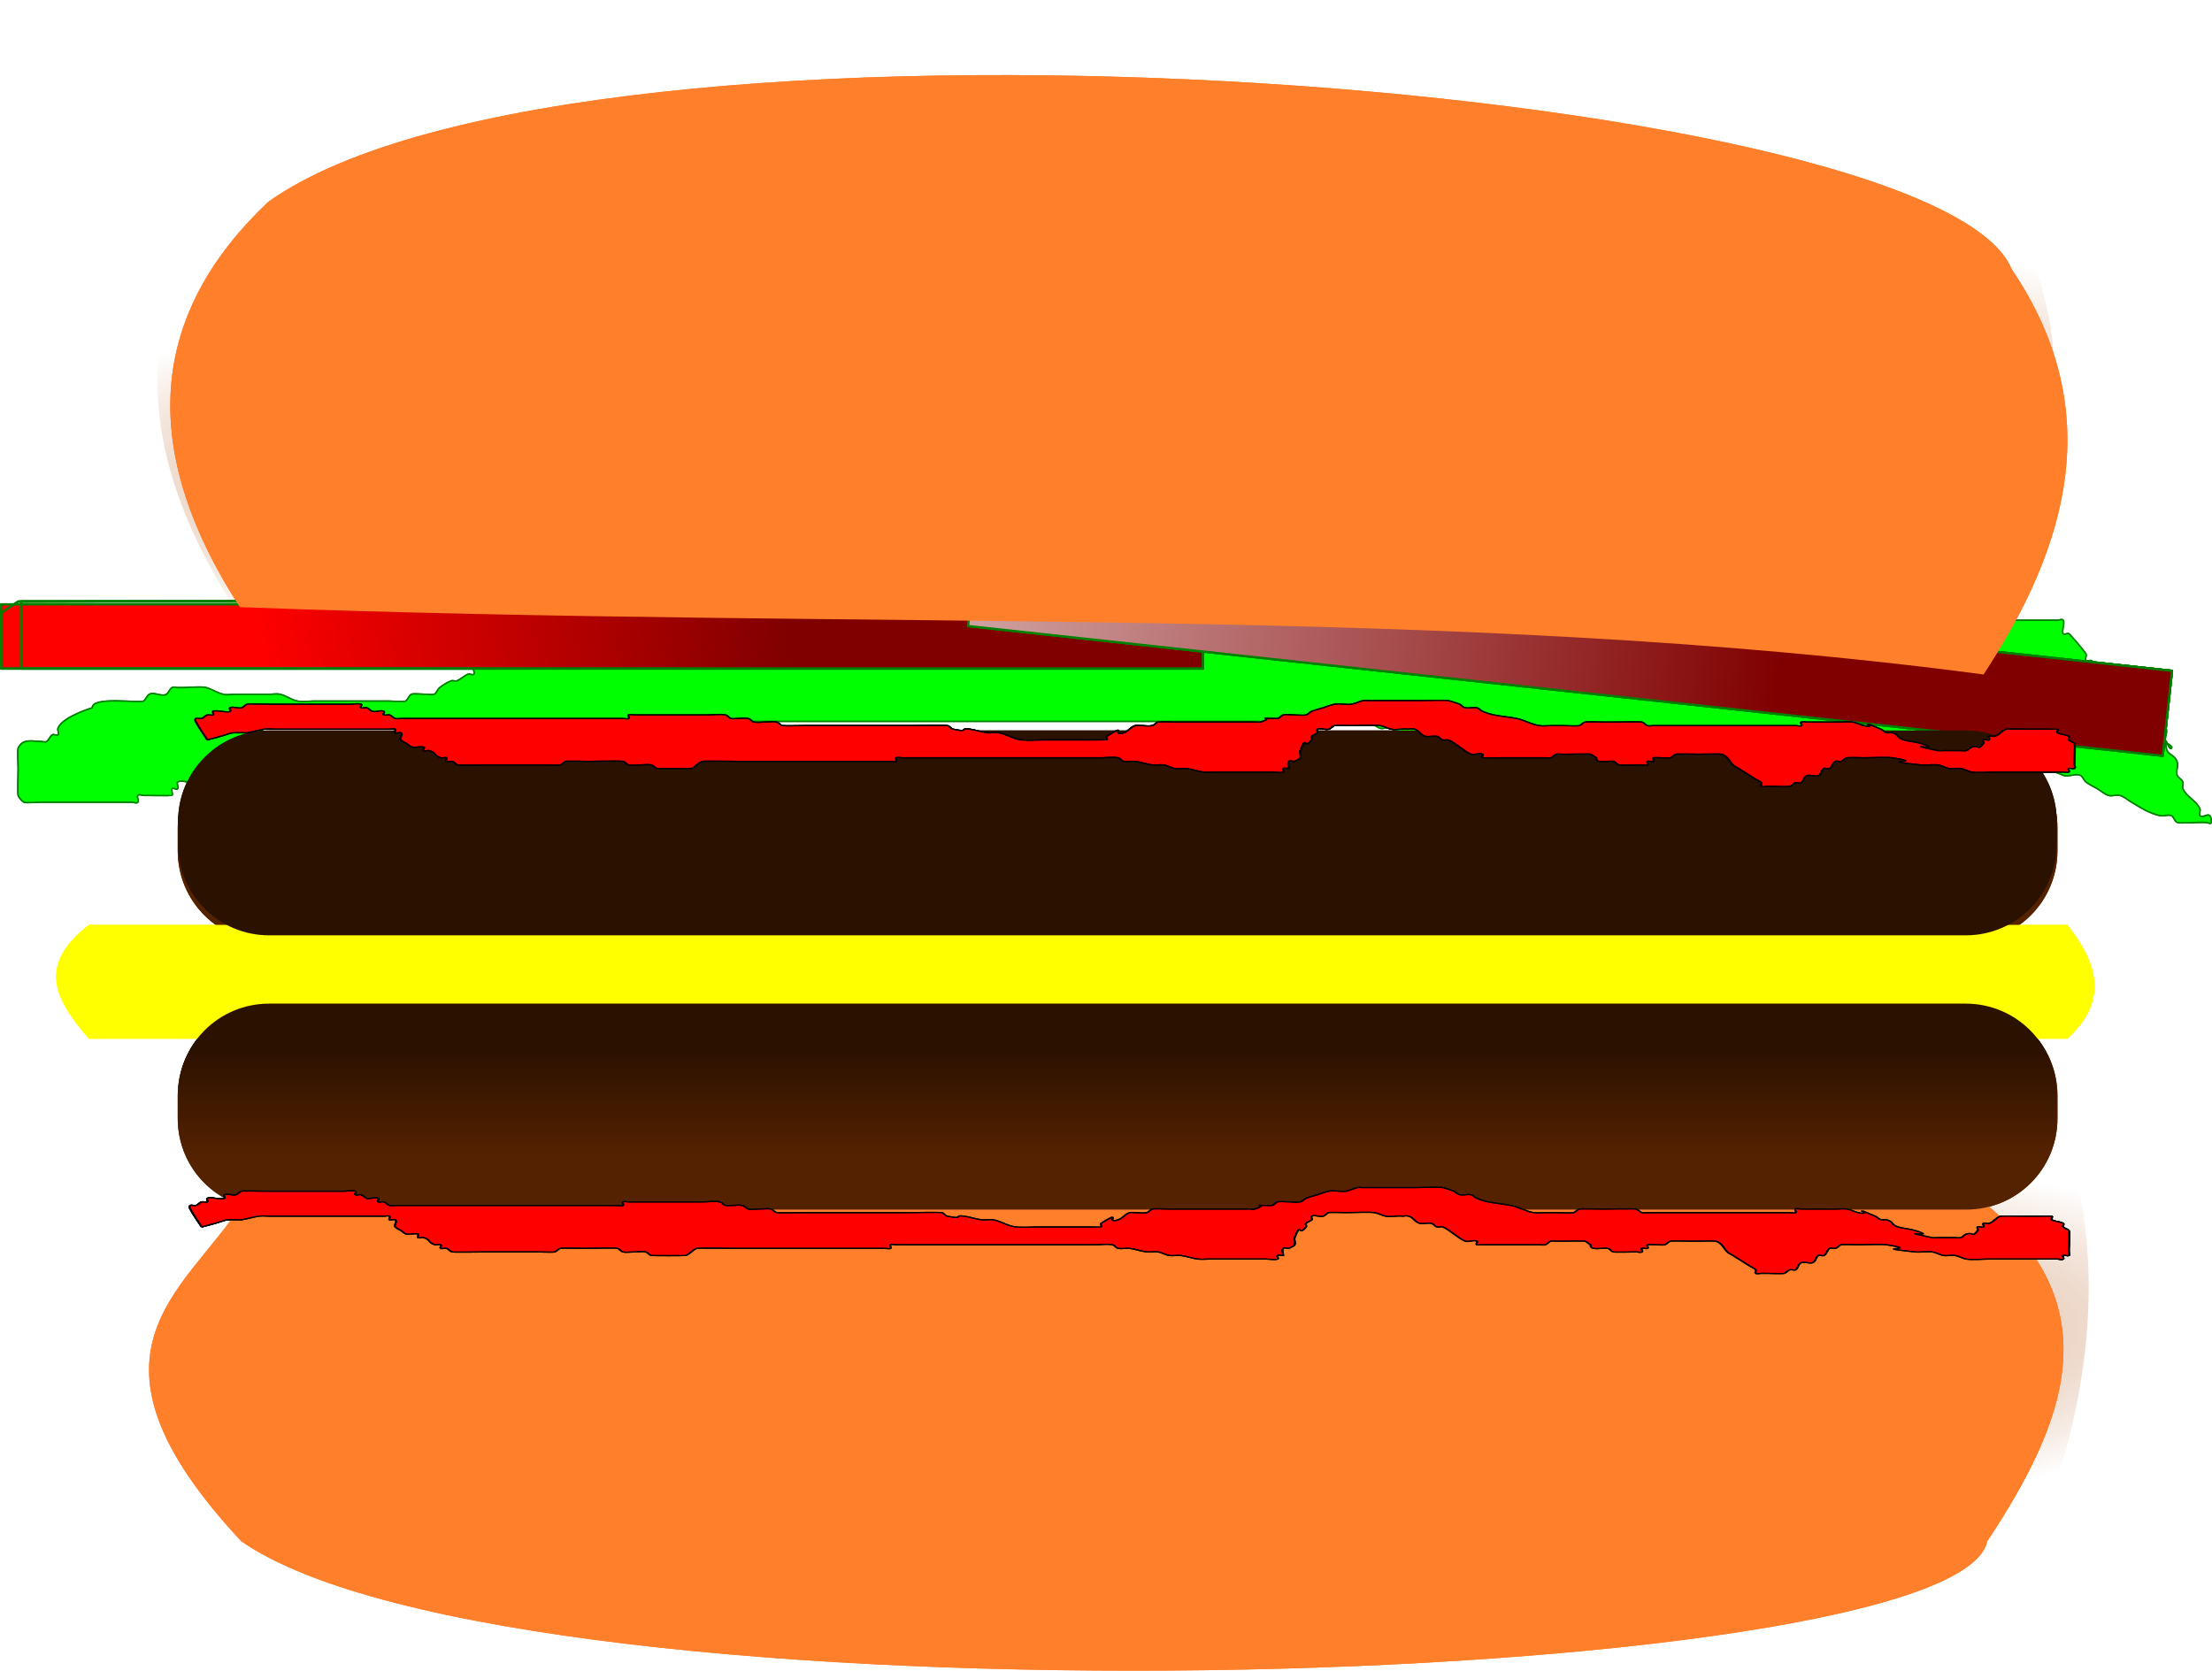 <svg xmlns="http://www.w3.org/2000/svg" viewBox="0 0 706.88 534.01" xmlns:xlink="http://www.w3.org/1999/xlink">
<defs>
<filter width="1" x="0" y="0" height="1" color-interpolation-filters="sRGB" id="filter5418">
<feTurbulence baseFrequency=".21" type="fractalNoise" numOctaves="1" result="result1"/>
<feColorMatrix in="SourceGraphic" type="luminanceToAlpha" result="result0"/>
<feColorMatrix values="1 0 0 0 0 0 1 0 0 0 0 0 1 0 0 0 0 0 0.8 0" result="result2"/>
<feComposite in="result1" operator="over" in2="result2"/>
<feColorMatrix values="1 0 0 0 0 0 1 0 0 0 0 0 1 0 0 0 0 0 20 -14" result="result91"/>
<feComposite in="SourceGraphic" operator="out" in2="result91"/>
</filter>
<filter width="1" x="0" y="0" height="1" color-interpolation-filters="sRGB" id="filter5390">
<feTurbulence baseFrequency=".21" type="fractalNoise" numOctaves="1" result="result1"/>
<feColorMatrix in="SourceGraphic" type="luminanceToAlpha" result="result0"/>
<feColorMatrix values="1 0 0 0 0 0 1 0 0 0 0 0 1 0 0 0 0 0 0.8 0" result="result2"/>
<feComposite in="result1" operator="over" in2="result2"/>
<feColorMatrix values="1 0 0 0 0 0 1 0 0 0 0 0 1 0 0 0 0 0 20 -14" result="result91"/>
<feComposite in="SourceGraphic" operator="out" in2="result91"/>
</filter>
<filter width="1" x="0" y="0" height="1" color-interpolation-filters="sRGB" id="filter5404">
<feTurbulence baseFrequency=".21" type="fractalNoise" numOctaves="1" result="result1"/>
<feColorMatrix in="SourceGraphic" type="luminanceToAlpha" result="result0"/>
<feColorMatrix values="1 0 0 0 0 0 1 0 0 0 0 0 1 0 0 0 0 0 0.8 0" result="result2"/>
<feComposite in="result1" operator="over" in2="result2"/>
<feColorMatrix values="1 0 0 0 0 0 1 0 0 0 0 0 1 0 0 0 0 0 20 -14" result="result91"/>
<feComposite in="SourceGraphic" operator="out" in2="result91"/>
</filter>
<filter width="1" x="0" y="0" height="1" color-interpolation-filters="sRGB" id="filter5362">
<feTurbulence baseFrequency=".21" type="fractalNoise" numOctaves="1" result="result1"/>
<feColorMatrix in="SourceGraphic" type="luminanceToAlpha" result="result0"/>
<feColorMatrix values="1 0 0 0 0 0 1 0 0 0 0 0 1 0 0 0 0 0 0.8 0" result="result2"/>
<feComposite in="result1" operator="over" in2="result2"/>
<feColorMatrix values="1 0 0 0 0 0 1 0 0 0 0 0 1 0 0 0 0 0 20 -14" result="result91"/>
<feComposite in="SourceGraphic" operator="out" in2="result91"/>
</filter>
<linearGradient gradientTransform="matrix(1 0 0 1.591 -2182.3 759.1)" id="linearGradient4817" xlink:href="#linearGradient5437" y1="-914.31" y2="-626.88" x1="-6622.4" gradientUnits="userSpaceOnUse" x2="-6599.7"/>
<linearGradient id="linearGradient5290">
<stop offset="0" stop-color="#800000"/>
<stop offset="1" stop-color="#800000" stop-opacity="0"/>
</linearGradient>
<linearGradient id="linearGradient5437">
<stop offset="0" stop-color="#500"/>
<stop offset="1" stop-color="#500" stop-opacity="0"/>
</linearGradient>
<linearGradient id="linearGradient5320">
<stop offset="0" stop-color="#a40"/>
<stop offset="1" stop-color="#a40" stop-opacity="0"/>
</linearGradient>
<linearGradient gradientTransform="matrix(-.478 .052 -.052 -.478 -2604.6 -880.46)" id="linearGradient4803" xlink:href="#linearGradient5290" y1="-1031.6" y2="-1001.3" x1="-4617.9" gradientUnits="userSpaceOnUse" x2="-4969.6"/>
<linearGradient gradientTransform="matrix(1 0 0 1.591 -2178.5 244.57)" id="linearGradient4815" xlink:href="#linearGradient5437" y1="-914.31" y2="-626.88" x1="-6622.4" gradientUnits="userSpaceOnUse" x2="-6599.7"/>
<linearGradient gradientTransform="matrix(-.478 .052 -.052 -.478 -2604.6 -880.46)" id="linearGradient4805" y1="-1012.6" y2="-1095.9" x1="-3956" gradientUnits="userSpaceOnUse" x2="-4807">
<stop offset="0" stop-color="#800000"/>
<stop offset="1" stop-color="#fff"/>
</linearGradient>
<linearGradient gradientTransform="translate(4649.2 1770.4)" id="linearGradient4811" y1="-740.34" y2="-668.48" gradientUnits="userSpaceOnUse" x2="0">
<stop offset="0" stop-color="#2b1100"/>
<stop offset="1" stop-color="#2b1100" stop-opacity="0"/>
</linearGradient>
<linearGradient gradientTransform="matrix(.481 0 0 .481 2494.4 1156.4)" id="linearGradient4799" xlink:href="#linearGradient5290" y1="-1031.6" y2="-1001.3" x1="-4617.9" gradientUnits="userSpaceOnUse" x2="-4969.6"/>
<radialGradient cx="-4407.5" cy="-443.09" gradientTransform="matrix(1.217 -.052 .01 .237 5620 502.53)" id="radialGradient4807" xlink:href="#linearGradient5320" r="630.2" gradientUnits="userSpaceOnUse"/>
<radialGradient cx="-4400.9" cy="2148.1" gradientTransform="matrix(1.217 -.052 .01 .237 5620 502.53)" id="radialGradient4809" xlink:href="#linearGradient5320" r="630.2" gradientUnits="userSpaceOnUse"/>
</defs>
<g transform="translate(-22.031 -464.46)">
<path fill="#ff7f2a" d="m99.114,957.1c89.224,61.796 547.75,48.119 557.98,0 24.765-37.449 39.355-74.227 0-107.45-179.8-.698-364.55-7.639-557.98,0-17.95,27.992-56.189,47.14 0,107.45z"/>
</g>
<g fill="#520" transform="translate(-22.031 -464.46)">
<path d="m107.95,785.56h542.45c16.135,0 29.125,12.99 29.125,29.125v7.281c0,16.135-12.99,29.125-29.125,29.125h-542.45c-16.135,0-29.125-12.99-29.125-29.125v-7.281c0-16.135 12.99-29.125 29.125-29.125z"/>
<path d="m107.95,700h542.45c16.135,0 29.125,12.99 29.125,29.125v7.281c0,16.135-12.99,29.125-29.125,29.125h-542.45c-16.135,0-29.125-12.99-29.125-29.125v-7.281c0-16.135 12.99-29.125 29.125-29.125z"/>
</g>
<g transform="translate(-22.031 -464.46)">
<path fill="#ff0" d="m50.42,760.08h632.25c4.836,6.068 8.176,12.135 8.637,18.203 .461,6.068-1.957,12.135-8.637,18.203h-632.25c-9.578-11.299-17.684-22.727 0-36.406z"/>
</g>
<g stroke="#008000">
<g transform="translate(-22.031 -464.46)">
<path fill="#0f0" stroke-width=".481" d="m51.519,690.71c.038-3.81 15.069-1.376 16.383-2.153 .767-.454 1.053-1.699 1.82-2.153 1.456-.861 4.005,.861 5.461,0 .767-.454 1.053-1.699 1.82-2.153 .543-.321 1.214,0 1.82,0h1.82c1.187,0 5.847-.424 7.281,0 1.861,.55 3.579,1.708 5.461,2.153 1.19,.281 2.427,0 3.641,0h10.922c1.214,0 2.451-.281 3.641,0 1.881,.445 3.568,1.78 5.461,2.153 1.796,.354 3.641,0 5.461,0h23.665c.82,0 4.907,.328 5.461,0 .767-.454 1.053-1.699 1.82-2.153 .81-.479 6.449,.328 7.281,0 .814-.321 1.106-1.59 1.82-2.153 1.129-.89 2.353-1.645 3.641-2.153 .576-.227 1.245,.227 1.82,0 1.287-.507 2.353-1.645 3.641-2.153 .576-.227 1.391,.507 1.82,0 .429-.507-.543-1.832 0-2.153 1.085-.642 2.489,.454 3.641,0 .814-.321 1.006-1.832 1.82-2.153 8.287,0 .104,1.015 5.461-2.153 .408-.241 6.849,0 7.281,0h54.61c1.214,0 2.463-.348 3.641,0 1.861,.55 3.599,1.603 5.461,2.153 1.557,.46 7.282,0 9.102,0h32.766c.607,0 1.245,.227 1.82,0 1.287-.507 2.324-1.764 3.641-2.153 1.886-.557 5.194,0 7.281,0h85.554c.607,0 1.391,.507 1.82,0 .429-.507-.543-1.832 0-2.153 1.085-.642 2.489,.454 3.641,0 .814-.321 1.214-1.435 1.82-2.153 1.214-.718 2.353-1.645 3.641-2.153 1.151-.454 2.489,.454 3.641,0 1.287-.507 2.353-1.645 3.641-2.153 .576-.227 1.278,.321 1.82,0 .767-.454 1.053-1.699 1.82-2.153 .553-.327 6.024,0 7.281,0h254.84c.607,0 1.391-.507 1.82,0 .607,.718-.607,3.588 0,4.306 .429,.507 1.278-.321 1.82,0 .483,.286 5.219,5.887 5.461,6.459 .271,.642-.429,1.645 0,2.153 .429,.507 1.278-.321 1.82,0 .767,.454 1.214,1.435 1.82,2.153 .607,.718 1.437,1.245 1.82,2.153 .271,.642-.429,1.645 0,2.153 .429,.507 1.278-.321 1.82,0 1.535,.908 2.106,3.398 3.641,4.306 .543,.321 1.278-.321 1.82,0 1.535,.908 2.106,3.398 3.641,4.306 .722,.427 5.089-.44 5.461,0 .429,.507-.429,1.645 0,2.153 .429,.507 1.391-.507 1.82,0 .858,1.015-.858,3.291 0,4.306 .429,.507 1.391-.507 1.82,0 .858,1.015-.543,3.022 0,4.306 .384,.908 2.427,1.435 1.82,2.153-.607,.718-1.82-3.168-1.82-2.153 0,5.198 2.255,3.181 3.641,6.459 .543,1.284-.543,3.022 0,4.306 .384,.908 1.437,1.245 1.82,2.153 .271,.642-.271,1.511 0,2.153 1.092,2.583 4.369,3.875 5.461,6.459 .271,.642-.429,1.645 0,2.153 1.088,1.287 3.641-2.327 3.641,2.153 0,.718-1.214,0-1.82,0h-1.82c-1.541,0-6.303,.386-7.281,0-.814-.321-1.006-1.832-1.82-2.153-1.151-.454-2.451,.281-3.641,0-3.749-.887-5.865-2.392-9.102-4.306-1.214-.718-2.324-1.764-3.641-2.153-1.177-.348-2.463,.348-3.641,0-1.316-.389-2.427-1.435-3.641-2.153-1.214-.718-2.512-1.263-3.641-2.153-.714-.563-1.006-1.832-1.82-2.153-1.638-.646-3.823,.646-5.461,0-13.185-5.198 2.87,.621-5.461-4.306-.543-.321-1.214,0-1.82,0h-1.82c-.607,0-1.278,.321-1.82,0-.767-.454-1.053-1.699-1.82-2.153-.543-.321-1.278,.321-1.82,0-.767-.454-1.214-1.435-1.82-2.153-.607-.718-1.437-1.245-1.82-2.153-.271-.642 .429-1.645 0-2.153-.429-.507-1.214,0-1.82,0h-1.82 3.641-10.922c-.607,0-1.391-.507-1.82,0-3.034,3.588 6.675,2.153-3.641,2.153h-169.29c-.607,0-1.278,.321-1.82,0-.767-.454-1.053-1.699-1.82-2.153-1.085-.642-2.489,.454-3.641,0-1.287-.507-2.353-1.645-3.641-2.153-1.151-.454-2.489,.454-3.641,0-1.287-.507-2.353-1.645-3.641-2.153-.576-.227-1.214,0-1.82,0h-276.69c-.607,0-1.391-.507-1.82,0-.429,.507 .543,1.832 0,2.153-.285,.168-8.593,0-9.102,0h-58.25c-1.82,0-3.734-.681-5.461,0-1.628,.642-2.013,3.664-3.641,4.306-1.151,.454-2.489-.454-3.641,0-.814,.321-1.106,1.59-1.82,2.153-1.214,.718-2.427,1.435-3.641,2.153-.607,0-1.278-.321-1.82,0-1.613,.954-3.804,5.152-5.461,6.459-1.214,.718-2.427,1.435-3.641,2.153-1.214,0-2.555-.642-3.641,0-.543,.321 .429,1.645 0,2.153-.429,.507-1.391-.507-1.82,0-.429,.507 .429,1.645 0,2.153-.083,.098-8.243,0-9.101,0-.607,0-1.391-.507-1.82,0-.429,.507 .429,1.645 0,2.153-.429,.507-1.214,0-1.82,0h-29.125c-.82,0-4.907,.328-5.461,0-.767-.454-1.437-1.245-1.82-2.153-.239-.566 0-7.486 0-8.611 0-.97-.277-5.803 0-6.459 1.388-3.283 4.784-2.153 7.281-2.153 .607,0 1.278,.321 1.82,0 .767-.454 1.053-1.699 1.82-2.153 .543-.321 1.391,.507 1.82,0 .429-.507-.271-1.511 0-2.153 1.549-3.664 10.855-6.427 10.922-6.459z"/>
</g>
<g stroke-opacity=".995" stroke-linejoin="round" stroke-linecap="round" stroke-width=".722" transform="translate(-22.031 -464.46)">
<path fill="#f00" d="m22.394,657.63h384.09v20.528h-384.09z"/>
<path fill="url(#linearGradient4799)" d="m27.855,656.72 378.63-.91v22.348h-384.09v-17.748z"/>
<path fill="url(#linearGradient4799)" d="m28.766,656.72h377.72v21.438h-377.72z"/>
<path fill="#f00" d="m-785.38-624.97h384.09v27.305h-384.09z" transform="matrix(-.994 -.108 .108 -.994 0 0)"/>
<path fill="url(#linearGradient4803)" d="m-785.38-624.97h384.09v27.305h-384.09z" transform="matrix(-.994 -.108 .108 -.994 0 0)"/>
<path fill="url(#linearGradient4805)" d="m-785.38-624.97h384.09v27.305h-384.09z" transform="matrix(-.994 -.108 .108 -.994 0 0)"/>
</g>
</g>
<g transform="translate(-22.031 -464.46)">
<path fill="#ff7f2a" d="m107.69,529.03c99.775-71.353 532.94-38.621 557.23,21.52 30.011,44.442 18.662,87.287-9.008,129.5-170.85-22.69-351.42-13.85-557.22-21.52-34.019-52.73-27.438-94.98 9-129.5z"/>
<path fill="url(#radialGradient4807)" filter="url(#filter5362)" d="m-327.41,447.91c196.73-171.41 1100.2-134.93 1159.3,0 68.685,98.649 51.32,197.3 0,295.95-357.79-36.696-731.18-.653-1159.3,0-78.192-117.2-70.632-214.06 0-295.95z" transform="matrix(.481 0 0 .481 256.7 304.37)"/>
<path fill="url(#radialGradient4809)" filter="url(#filter5390)" d="m-304.72,1020.6c196.73-209.42 1100.2-164.86 1159.3,0 68.685,120.53 51.32,241.05 0,361.58-357.79-44.835-731.18-.797-1159.3,0-78.192-143.2-70.632-261.53 0-361.58z" transform="matrix(.481 0 0 .481 256.7 304.37)"/>
<path fill="url(#linearGradient4811)" filter="url(#filter5404)" d="m-309.05,999.77h1127.1c33.524,0 60.513,26.989 60.513,60.513v15.128c0,33.524-26.989,60.513-60.513,60.513h-1127.1c-33.524,0-60.513-26.989-60.513-60.513v-15.128c0-33.524 26.989-60.513 60.513-60.513z" transform="matrix(.481 0 0 .481 256.7 304.37)"/>
<path fill="url(#linearGradient4811)" filter="url(#filter5418)" d="m-309.05,818.23h1127.1c33.524,0 60.513,26.989 60.513,60.513v15.128c0,33.524-26.989,60.513-60.513,60.513h-1127.1c-33.524,0-60.513-26.989-60.513-60.513v-15.128c0-33.524 26.989-60.513 60.513-60.513z" transform="matrix(.481 0 0 .481 256.7 304.37)"/>
</g>
<g stroke="#000" stroke-width="1.261">
<g transform="matrix(.481 0 0 .302 3520.869 618.04)">
<path fill="#f00" d="m-7185.9-747.9c20.081-8.032 12.121-7.564 22.692-7.564 1.261,0 2.559,.306 3.782,0 3.868-.967 7.479-2.815 11.346-3.782 2.446-.612 5.043,0 7.564,0h75.641c1.261,0 2.891-.891 3.782,0s-.891,2.891 0,3.782c.891,.891 2.891-.891 3.782,0 1.783,1.783-1.128,5.309 0,7.564 .797,1.595 2.521,2.521 3.782,3.782 1.261,1.261 2.091,3.218 3.782,3.782 2.392,.797 5.309-1.128 7.564,0 1.127,.564-.891,2.891 0,3.782 .891,.891 2.654-.564 3.782,0 4.996,2.498 2.568,5.066 7.564,7.564 1.128,.564 2.891-.891 3.782,0 .891,.891-.891,2.891 0,3.782 .891,.891 2.655-.564 3.782,0 1.595,.797 2.187,2.985 3.782,3.782 1.008,.504 20.981,0 22.692,0h34.039c1.703,0 10.195,.576 11.346,0 1.595-.797 2.187-2.985 3.782-3.782 .995-.497 13.151,0 15.128,0 3.809,0 20.601-.697 22.692,0 1.691,.564 2.187,2.985 3.782,3.782 2.377,1.189 12.751-1.189 15.128,0 1.595,.797 2.187,2.985 3.782,3.782 .517,.258 22.176,.258 22.692,0 3.189-1.595 4.375-5.97 7.564-7.564 1.023-.512 21.063,0 22.692,0h102.12c1.261,0 2.891,.891 3.782,0 .891-.891-.891-2.891 0-3.782 .891-.891 2.521,0 3.782,0h132.37c3.782,0 7.758-1.196 11.346,0 1.691,.564 2.091,3.218 3.782,3.782 2.392,.797 5.092-.494 7.564,0 3.909,.782 7.437,3 11.346,3.782 2.473,.494 5.118-.612 7.564,0 2.735,.684 4.829,3.098 7.564,3.782 2.446,.612 5.092-.494 7.564,0 3.909,.782 7.437,3 11.346,3.782 2.472,.494 5.043,0 7.564,0h37.82c2.521,0 5.309,1.128 7.564,0 1.128-.564-.891-2.891 0-3.782 .891-.891 2.521,0 3.782,0 0-2.521-1.128-5.309 0-7.564 .564-1.128 2.521,0 3.782,0 1.261-1.261 3.218-2.091 3.782-3.782 .797-2.392-.612-5.118 0-7.564 4.566-18.263 1.797,.187 7.564-11.346 .564-1.128-.564-2.655 0-3.782 .797-1.595 2.985-2.187 3.782-3.782 .564-1.128-.891-2.891 0-3.782 1.783-1.783 5.309,1.128 7.564,0 1.595-.797 2.187-2.985 3.782-3.782 1.151-.576 9.643,0 11.346,0 4.394,0 15.482-.857 18.91,0 2.735,.684 4.89,2.891 7.564,3.782 3.588,1.196 7.677-.917 11.346,0 6.845-2.28 7.034,6.127 11.346,7.564 2.392,.797 5.172-.797 7.564,0 1.691,.564 2.187,2.985 3.782,3.782 1.128,.564 2.655-.564 3.782,0 3.722,1.861 11.407,13.267 15.128,15.128 2.255,1.128 5.781-1.783 7.564,0 .891,.891-.891,2.891 0,3.782 .122,.122 10.429,0 11.346,0h30.256c1.261,0 2.655,.564 3.782,0 1.595-.797 2.187-2.985 3.782-3.782 1.128-.564 2.521,0 3.782,0h3.782c1.978,0 14.134-.497 15.128,0 1.595,.797 2.299,2.793 3.782,3.782-.796,6.982 8.988,2.603 11.346,3.782 1.595,.797 2.187,2.985 3.782,3.782 .995,.497 13.151,0 15.128,0 1.261,0 2.891,.891 3.782,0 .891-.891-.891-2.891 0-3.782 .891-.891 2.891,.891 3.782,0 .891-.891-.891-2.891 0-3.782 .773-.773 9.847,.75 11.346,0 1.595-.797 2.187-2.985 3.782-3.782 .995-.497 13.151,0 15.128,0 1.978,0 14.134-.497 15.128,0 4.336,2.168 5.261,7.891 7.564,11.346 .989,1.483 2.521,2.521 3.782,3.782 3.782,3.782 7.564,7.564 11.346,11.346 1.261,1.261 2.985,2.187 3.782,3.782 .564,1.128-.891,2.891 0,3.782 .891,.891 2.521,0 3.782,0h3.782c1.703,0 10.195,.576 11.346,0 1.595-.797 2.187-2.985 3.782-3.782 1.128-.564 2.891,.891 3.782,0 1.993-1.993 1.437-6 3.782-7.564 2.098-1.399 5.466,1.399 7.564,0 2.345-1.564 1.789-5.571 3.782-7.564 .891-.891 2.891,.891 3.782,0 1.993-1.993 1.789-5.571 3.782-7.564 .891-.891 2.654,.564 3.782,0 1.595-.797 2.187-2.985 3.782-3.782 1.151-.576 9.643,0 11.346,0 4.394,0 15.482-.857 18.91,0 24.692,6.173-14.289,2.031 18.91,7.564 3.731,.622 7.638-.742 11.346,0 2.764,.553 4.829,3.098 7.564,3.782 2.446,.612 5.118-.612 7.564,0 2.735,.684 4.829,3.098 7.564,3.782 3.918,.98 10.792,0 15.128,0h45.384c1.261,0 2.891,.891 3.782,0 .891-.891-.891-2.891 0-3.782 .891-.891 2.891,.891 3.782,0 .891-.891 0-2.521 0-3.782v-3.782c0-2.631 .684-17.543 0-18.91-.797-1.595-2.985-2.187-3.782-3.782-.564-1.128 .891-2.891 0-3.782-1.993-1.993-5.571-1.789-7.564-3.782-.891-.891 .891-2.891 0-3.782-.171-.171-17.127,0-18.91,0-1.978,0-14.134-.497-15.128,0-3.189,1.595-4.375,5.97-7.564,7.564-1.128,.564-2.891-.891-3.782,0-.891,.891 .891,2.891 0,3.782-.891,.891-2.891-.891-3.782,0s.564,2.655 0,3.782c-4.181,8.362-2.347,1.174-7.564,3.782-1.595,.797-2.188,2.985-3.782,3.782-1.128,.564-2.521,0-3.782,0h-11.346c-1.261,0-2.586,.399-3.782,0-27.395-9.132 5.963,1.09-11.346-7.564-3.566-1.783-7.78-1.999-11.346-3.782-5.026-2.513-2.538-5.051-7.564-7.564-1.128-.564-2.655,.564-3.782,0-1.595-.797-2.299-2.793-3.782-3.782-19.106-12.738-.088-.029-11.346-3.782-2.674-.891-4.829-3.098-7.564-3.782-2.446-.612-5.043,0-7.564,0h-22.692c-1.261,0-2.891-.891-3.782,0-.891,.891 .891,2.891 0,3.782-.891,.891-2.521,0-3.782,0h-94.551c-1.261,0-2.655,.564-3.782,0-1.595-.797-2.187-2.985-3.782-3.782-.978-.489-20.012,0-22.692,0-1.978,0-14.134-.497-15.128,0-1.595,.797-2.187,2.985-3.782,3.782-1.151,.576-9.643,0-11.346,0h-7.564c-2.521,0-5.118,.612-7.564,0-5.47-1.367-9.78-5.781-15.128-7.564-4.931-1.644-10.197-2.138-15.128-3.782-2.674-.891-5.219-2.218-7.564-3.782-1.483-.989-2.091-3.218-3.782-3.782-2.392-.797-5.172,.797-7.564,0-1.691-.564-2.521-2.521-3.782-3.782-2.521-1.261-4.89-2.891-7.564-3.782-2.38-.793-15.501,0-18.91,0h-34.038c-1.261,0-2.586-.399-3.782,0-2.674,.891-4.829,3.098-7.564,3.782-3.669,.917-7.758-1.196-11.346,0-2.674,.891-5.043,2.521-7.564,3.782-2.521,1.261-5.219,2.218-7.564,3.782-1.483,.989-2.187,2.985-3.782,3.782-2.377,1.189-12.751-1.189-15.128,0-1.595,.797-2.091,3.218-3.782,3.782-17.217,0-.216-1.783-11.346,3.782-1.128,.564-2.521,0-3.782,0h-52.948c-1.703,0-10.195-.576-11.346,0-1.595,.797-2.091,3.218-3.782,3.782-2.392,.797-5.043,0-7.564,0-1.261,0-2.655-.564-3.782,0-3.189,1.595-4.375,5.97-7.564,7.564-9.315,4.657 3.414-10.978-11.346,3.782-.891,.891 .891,2.891 0,3.782-.152,.152-13.739,0-15.128,0h-26.474c-5.043,0-10.154,.829-15.128,0-5.561-.927-9.659-6.197-15.128-7.564-2.446-.612-5.092,.494-7.564,0-3.909-.782-7.479-2.815-11.346-3.782-7.564-1.891 0,3.782-11.346,0-1.691-.564-2.091-3.218-3.782-3.782-1.936-.645-19.989,0-22.692,0h-71.859c-.899,0-14.281,.424-15.128,0-1.595-.797-2.187-2.985-3.782-3.782-2.377-1.189-12.751,1.189-15.128,0-1.595-.797-2.091-3.218-3.782-3.782-2.392-.797-5.043,0-7.564,0-1.261,0-2.655,.564-3.782,0-1.595-.797-2.091-3.218-3.782-3.782-3.588-1.196-7.564,0-11.346,0h-49.166c-1.261,0-2.891-.891-3.782,0-.891,.891 .891,2.891 0,3.782-.891,.891-2.521,0-3.782,0h-147.5c-1.261,0-2.655,.564-3.782,0-1.595-.797-2.187-2.985-3.782-3.782-1.128-.564-2.891,.891-3.782,0-.891-.891 .891-2.891 0-3.782-1.783-1.783-5.309,1.128-7.564,0-1.595-.797-2.187-2.985-3.782-3.782-1.128-.564-2.891,.891-3.782,0-.891-.891 1.128-3.218 0-3.782-2.255-1.128-5.043,0-7.564,0h-52.948c-1.978,0-14.134-.497-15.128,0-1.595,.797-2.187,2.985-3.782,3.782-2.255,1.128-5.781-1.783-7.564,0-.891,.891 .891,2.891 0,3.782-1.891,1.891-9.455-1.891-11.346,0-.891,.891 .891,2.891 0,3.782-.891,.891-2.655-.564-3.782,0-1.595,.797-2.187,2.985-3.782,3.782-1.128,.564-2.891-.891-3.782,0-.891,.891-.399,2.586 0,3.782 2.147,6.441 5.043,12.607 7.564,18.91z"/>
<path fill="url(#linearGradient4815)" d="m-7185.9-747.9c20.081-8.032 12.121-7.564 22.692-7.564 1.261,0 2.559,.306 3.782,0 3.868-.967 7.479-2.815 11.346-3.782 2.446-.612 5.043,0 7.564,0h75.641c1.261,0 2.891-.891 3.782,0s-.891,2.891 0,3.782c.891,.891 2.891-.891 3.782,0 1.783,1.783-1.128,5.309 0,7.564 .797,1.595 2.521,2.521 3.782,3.782 1.261,1.261 2.091,3.218 3.782,3.782 2.392,.797 5.309-1.128 7.564,0 1.127,.564-.891,2.891 0,3.782 .891,.891 2.654-.564 3.782,0 4.996,2.498 2.568,5.066 7.564,7.564 1.128,.564 2.891-.891 3.782,0 .891,.891-.891,2.891 0,3.782 .891,.891 2.655-.564 3.782,0 1.595,.797 2.187,2.985 3.782,3.782 1.008,.504 20.981,0 22.692,0h34.039c1.703,0 10.195,.576 11.346,0 1.595-.797 2.187-2.985 3.782-3.782 .995-.497 13.151,0 15.128,0 3.809,0 20.601-.697 22.692,0 1.691,.564 2.187,2.985 3.782,3.782 2.377,1.189 12.751-1.189 15.128,0 1.595,.797 2.187,2.985 3.782,3.782 .517,.258 22.176,.258 22.692,0 3.189-1.595 4.375-5.97 7.564-7.564 1.023-.512 21.063,0 22.692,0h102.12c1.261,0 2.891,.891 3.782,0 .891-.891-.891-2.891 0-3.782 .891-.891 2.521,0 3.782,0h132.37c3.782,0 7.758-1.196 11.346,0 1.691,.564 2.091,3.218 3.782,3.782 2.392,.797 5.092-.494 7.564,0 3.909,.782 7.437,3 11.346,3.782 2.473,.494 5.118-.612 7.564,0 2.735,.684 4.829,3.098 7.564,3.782 2.446,.612 5.092-.494 7.564,0 3.909,.782 7.437,3 11.346,3.782 2.472,.494 5.043,0 7.564,0h37.82c2.521,0 5.309,1.128 7.564,0 1.128-.564-.891-2.891 0-3.782 .891-.891 2.521,0 3.782,0 0-2.521-1.128-5.309 0-7.564 .564-1.128 2.521,0 3.782,0 1.261-1.261 3.218-2.091 3.782-3.782 .797-2.392-.612-5.118 0-7.564 4.566-18.263 1.797,.187 7.564-11.346 .564-1.128-.564-2.655 0-3.782 .797-1.595 2.985-2.187 3.782-3.782 .564-1.128-.891-2.891 0-3.782 1.783-1.783 5.309,1.128 7.564,0 1.595-.797 2.187-2.985 3.782-3.782 1.151-.576 9.643,0 11.346,0 4.394,0 15.482-.857 18.91,0 2.735,.684 4.89,2.891 7.564,3.782 3.588,1.196 7.677-.917 11.346,0 6.845-2.28 7.034,6.127 11.346,7.564 2.392,.797 5.172-.797 7.564,0 1.691,.564 2.187,2.985 3.782,3.782 1.128,.564 2.655-.564 3.782,0 3.722,1.861 11.407,13.267 15.128,15.128 2.255,1.128 5.781-1.783 7.564,0 .891,.891-.891,2.891 0,3.782 .122,.122 10.429,0 11.346,0h30.256c1.261,0 2.655,.564 3.782,0 1.595-.797 2.187-2.985 3.782-3.782 1.128-.564 2.521,0 3.782,0h3.782c1.978,0 14.134-.497 15.128,0 1.595,.797 2.299,2.793 3.782,3.782-.796,6.982 8.988,2.603 11.346,3.782 1.595,.797 2.187,2.985 3.782,3.782 .995,.497 13.151,0 15.128,0 1.261,0 2.891,.891 3.782,0 .891-.891-.891-2.891 0-3.782 .891-.891 2.891,.891 3.782,0 .891-.891-.891-2.891 0-3.782 .773-.773 9.847,.75 11.346,0 1.595-.797 2.187-2.985 3.782-3.782 .995-.497 13.151,0 15.128,0 1.978,0 14.134-.497 15.128,0 4.336,2.168 5.261,7.891 7.564,11.346 .989,1.483 2.521,2.521 3.782,3.782 3.782,3.782 7.564,7.564 11.346,11.346 1.261,1.261 2.985,2.187 3.782,3.782 .564,1.128-.891,2.891 0,3.782 .891,.891 2.521,0 3.782,0h3.782c1.703,0 10.195,.576 11.346,0 1.595-.797 2.187-2.985 3.782-3.782 1.128-.564 2.891,.891 3.782,0 1.993-1.993 1.437-6 3.782-7.564 2.098-1.399 5.466,1.399 7.564,0 2.345-1.564 1.789-5.571 3.782-7.564 .891-.891 2.891,.891 3.782,0 1.993-1.993 1.789-5.571 3.782-7.564 .891-.891 2.654,.564 3.782,0 1.595-.797 2.187-2.985 3.782-3.782 1.151-.576 9.643,0 11.346,0 4.394,0 15.482-.857 18.91,0 24.692,6.173-14.289,2.031 18.91,7.564 3.731,.622 7.638-.742 11.346,0 2.764,.553 4.829,3.098 7.564,3.782 2.446,.612 5.118-.612 7.564,0 2.735,.684 4.829,3.098 7.564,3.782 3.918,.98 10.792,0 15.128,0h45.384c1.261,0 2.891,.891 3.782,0 .891-.891-.891-2.891 0-3.782 .891-.891 2.891,.891 3.782,0 .891-.891 0-2.521 0-3.782v-3.782c0-2.631 .684-17.543 0-18.91-.797-1.595-2.985-2.187-3.782-3.782-.564-1.128 .891-2.891 0-3.782-1.993-1.993-5.571-1.789-7.564-3.782-.891-.891 .891-2.891 0-3.782-.171-.171-17.127,0-18.91,0-1.978,0-14.134-.497-15.128,0-3.189,1.595-4.375,5.97-7.564,7.564-1.128,.564-2.891-.891-3.782,0-.891,.891 .891,2.891 0,3.782-.891,.891-2.891-.891-3.782,0s.564,2.655 0,3.782c-4.181,8.362-2.347,1.174-7.564,3.782-1.595,.797-2.188,2.985-3.782,3.782-1.128,.564-2.521,0-3.782,0h-11.346c-1.261,0-2.586,.399-3.782,0-27.395-9.132 5.963,1.09-11.346-7.564-3.566-1.783-7.78-1.999-11.346-3.782-5.026-2.513-2.538-5.051-7.564-7.564-1.128-.564-2.655,.564-3.782,0-1.595-.797-2.299-2.793-3.782-3.782-19.106-12.738-.088-.029-11.346-3.782-2.674-.891-4.829-3.098-7.564-3.782-2.446-.612-5.043,0-7.564,0h-22.692c-1.261,0-2.891-.891-3.782,0-.891,.891 .891,2.891 0,3.782-.891,.891-2.521,0-3.782,0h-94.551c-1.261,0-2.655,.564-3.782,0-1.595-.797-2.187-2.985-3.782-3.782-.978-.489-20.012,0-22.692,0-1.978,0-14.134-.497-15.128,0-1.595,.797-2.187,2.985-3.782,3.782-1.151,.576-9.643,0-11.346,0h-7.564c-2.521,0-5.118,.612-7.564,0-5.47-1.367-9.78-5.781-15.128-7.564-4.931-1.644-10.197-2.138-15.128-3.782-2.674-.891-5.219-2.218-7.564-3.782-1.483-.989-2.091-3.218-3.782-3.782-2.392-.797-5.172,.797-7.564,0-1.691-.564-2.521-2.521-3.782-3.782-2.521-1.261-4.89-2.891-7.564-3.782-2.38-.793-15.501,0-18.91,0h-34.038c-1.261,0-2.586-.399-3.782,0-2.674,.891-4.829,3.098-7.564,3.782-3.669,.917-7.758-1.196-11.346,0-2.674,.891-5.043,2.521-7.564,3.782-2.521,1.261-5.219,2.218-7.564,3.782-1.483,.989-2.187,2.985-3.782,3.782-2.377,1.189-12.751-1.189-15.128,0-1.595,.797-2.091,3.218-3.782,3.782-17.217,0-.216-1.783-11.346,3.782-1.128,.564-2.521,0-3.782,0h-52.948c-1.703,0-10.195-.576-11.346,0-1.595,.797-2.091,3.218-3.782,3.782-2.392,.797-5.043,0-7.564,0-1.261,0-2.655-.564-3.782,0-3.189,1.595-4.375,5.97-7.564,7.564-9.315,4.657 3.414-10.978-11.346,3.782-.891,.891 .891,2.891 0,3.782-.152,.152-13.739,0-15.128,0h-26.474c-5.043,0-10.154,.829-15.128,0-5.561-.927-9.659-6.197-15.128-7.564-2.446-.612-5.092,.494-7.564,0-3.909-.782-7.479-2.815-11.346-3.782-7.564-1.891 0,3.782-11.346,0-1.691-.564-2.091-3.218-3.782-3.782-1.936-.645-19.989,0-22.692,0h-71.859c-.899,0-14.281,.424-15.128,0-1.595-.797-2.187-2.985-3.782-3.782-2.377-1.189-12.751,1.189-15.128,0-1.595-.797-2.091-3.218-3.782-3.782-2.392-.797-5.043,0-7.564,0-1.261,0-2.655,.564-3.782,0-1.595-.797-2.091-3.218-3.782-3.782-3.588-1.196-7.564,0-11.346,0h-49.166c-1.261,0-2.891-.891-3.782,0-.891,.891 .891,2.891 0,3.782-.891,.891-2.521,0-3.782,0h-147.5c-1.261,0-2.655,.564-3.782,0-1.595-.797-2.187-2.985-3.782-3.782-1.128-.564-2.891,.891-3.782,0-.891-.891 .891-2.891 0-3.782-1.783-1.783-5.309,1.128-7.564,0-1.595-.797-2.187-2.985-3.782-3.782-1.128-.564-2.891,.891-3.782,0-.891-.891 1.128-3.218 0-3.782-2.255-1.128-5.043,0-7.564,0h-52.948c-1.978,0-14.134-.497-15.128,0-1.595,.797-2.187,2.985-3.782,3.782-2.255,1.128-5.781-1.783-7.564,0-.891,.891 .891,2.891 0,3.782-1.891,1.891-9.455-1.891-11.346,0-.891,.891 .891,2.891 0,3.782-.891,.891-2.655-.564-3.782,0-1.595,.797-2.187,2.985-3.782,3.782-1.128,.564-2.891-.891-3.782,0-.891,.891-.399,2.586 0,3.782 2.147,6.441 5.043,12.607 7.564,18.91z"/>
</g>
<g transform="matrix(.481 0 0 .302 3522.669 462.37)">
<path fill="#f00" d="m-7185.9-747.9c20.081-8.032 12.121-7.564 22.692-7.564 1.261,0 2.559,.306 3.782,0 3.868-.967 7.479-2.815 11.346-3.782 2.446-.612 5.043,0 7.564,0h75.641c1.261,0 2.891-.891 3.782,0s-.891,2.891 0,3.782c.891,.891 2.891-.891 3.782,0 1.783,1.783-1.128,5.309 0,7.564 .797,1.595 2.521,2.521 3.782,3.782 1.261,1.261 2.091,3.218 3.782,3.782 2.392,.797 5.309-1.128 7.564,0 1.127,.564-.891,2.891 0,3.782 .891,.891 2.654-.564 3.782,0 4.996,2.498 2.568,5.066 7.564,7.564 1.128,.564 2.891-.891 3.782,0 .891,.891-.891,2.891 0,3.782 .891,.891 2.655-.564 3.782,0 1.595,.797 2.187,2.985 3.782,3.782 1.008,.504 20.981,0 22.692,0h34.039c1.703,0 10.195,.576 11.346,0 1.595-.797 2.187-2.985 3.782-3.782 .995-.497 13.151,0 15.128,0 3.809,0 20.601-.697 22.692,0 1.691,.564 2.187,2.985 3.782,3.782 2.377,1.189 12.751-1.189 15.128,0 1.595,.797 2.187,2.985 3.782,3.782 .517,.258 22.176,.258 22.692,0 3.189-1.595 4.375-5.97 7.564-7.564 1.023-.512 21.063,0 22.692,0h102.12c1.261,0 2.891,.891 3.782,0 .891-.891-.891-2.891 0-3.782 .891-.891 2.521,0 3.782,0h132.37c3.782,0 7.758-1.196 11.346,0 1.691,.564 2.091,3.218 3.782,3.782 2.392,.797 5.092-.494 7.564,0 3.909,.782 7.437,3 11.346,3.782 2.473,.494 5.118-.612 7.564,0 2.735,.684 4.829,3.098 7.564,3.782 2.446,.612 5.092-.494 7.564,0 3.909,.782 7.437,3 11.346,3.782 2.472,.494 5.043,0 7.564,0h37.82c2.521,0 5.309,1.128 7.564,0 1.128-.564-.891-2.891 0-3.782 .891-.891 2.521,0 3.782,0 0-2.521-1.128-5.309 0-7.564 .564-1.128 2.521,0 3.782,0 1.261-1.261 3.218-2.091 3.782-3.782 .797-2.392-.612-5.118 0-7.564 4.566-18.263 1.797,.187 7.564-11.346 .564-1.128-.564-2.655 0-3.782 .797-1.595 2.985-2.187 3.782-3.782 .564-1.128-.891-2.891 0-3.782 1.783-1.783 5.309,1.128 7.564,0 1.595-.797 2.187-2.985 3.782-3.782 1.151-.576 9.643,0 11.346,0 4.394,0 15.482-.857 18.91,0 2.735,.684 4.89,2.891 7.564,3.782 3.588,1.196 7.677-.917 11.346,0 6.845-2.28 7.034,6.127 11.346,7.564 2.392,.797 5.172-.797 7.564,0 1.691,.564 2.187,2.985 3.782,3.782 1.128,.564 2.655-.564 3.782,0 3.722,1.861 11.407,13.267 15.128,15.128 2.255,1.128 5.781-1.783 7.564,0 .891,.891-.891,2.891 0,3.782 .122,.122 10.429,0 11.346,0h30.256c1.261,0 2.655,.564 3.782,0 1.595-.797 2.187-2.985 3.782-3.782 1.128-.564 2.521,0 3.782,0h3.782c1.978,0 14.134-.497 15.128,0 1.595,.797 2.299,2.793 3.782,3.782-.796,6.982 8.988,2.603 11.346,3.782 1.595,.797 2.187,2.985 3.782,3.782 .995,.497 13.151,0 15.128,0 1.261,0 2.891,.891 3.782,0 .891-.891-.891-2.891 0-3.782 .891-.891 2.891,.891 3.782,0 .891-.891-.891-2.891 0-3.782 .773-.773 9.847,.75 11.346,0 1.595-.797 2.187-2.985 3.782-3.782 .995-.497 13.151,0 15.128,0 1.978,0 14.134-.497 15.128,0 4.336,2.168 5.261,7.891 7.564,11.346 .989,1.483 2.521,2.521 3.782,3.782 3.782,3.782 7.564,7.564 11.346,11.346 1.261,1.261 2.985,2.187 3.782,3.782 .564,1.128-.891,2.891 0,3.782 .891,.891 2.521,0 3.782,0h3.782c1.703,0 10.195,.576 11.346,0 1.595-.797 2.187-2.985 3.782-3.782 1.128-.564 2.891,.891 3.782,0 1.993-1.993 1.437-6 3.782-7.564 2.098-1.399 5.466,1.399 7.564,0 2.345-1.564 1.789-5.571 3.782-7.564 .891-.891 2.891,.891 3.782,0 1.993-1.993 1.789-5.571 3.782-7.564 .891-.891 2.654,.564 3.782,0 1.595-.797 2.187-2.985 3.782-3.782 1.151-.576 9.643,0 11.346,0 4.394,0 15.482-.857 18.91,0 24.692,6.173-14.289,2.031 18.91,7.564 3.731,.622 7.638-.742 11.346,0 2.764,.553 4.829,3.098 7.564,3.782 2.446,.612 5.118-.612 7.564,0 2.735,.684 4.829,3.098 7.564,3.782 3.918,.98 10.792,0 15.128,0h45.384c1.261,0 2.891,.891 3.782,0 .891-.891-.891-2.891 0-3.782 .891-.891 2.891,.891 3.782,0 .891-.891 0-2.521 0-3.782v-3.782c0-2.631 .684-17.543 0-18.91-.797-1.595-2.985-2.187-3.782-3.782-.564-1.128 .891-2.891 0-3.782-1.993-1.993-5.571-1.789-7.564-3.782-.891-.891 .891-2.891 0-3.782-.171-.171-17.127,0-18.91,0-1.978,0-14.134-.497-15.128,0-3.189,1.595-4.375,5.97-7.564,7.564-1.128,.564-2.891-.891-3.782,0-.891,.891 .891,2.891 0,3.782-.891,.891-2.891-.891-3.782,0s.564,2.655 0,3.782c-4.181,8.362-2.347,1.174-7.564,3.782-1.595,.797-2.188,2.985-3.782,3.782-1.128,.564-2.521,0-3.782,0h-11.346c-1.261,0-2.586,.399-3.782,0-27.395-9.132 5.963,1.09-11.346-7.564-3.566-1.783-7.78-1.999-11.346-3.782-5.026-2.513-2.538-5.051-7.564-7.564-1.128-.564-2.655,.564-3.782,0-1.595-.797-2.299-2.793-3.782-3.782-19.106-12.738-.088-.029-11.346-3.782-2.674-.891-4.829-3.098-7.564-3.782-2.446-.612-5.043,0-7.564,0h-22.692c-1.261,0-2.891-.891-3.782,0-.891,.891 .891,2.891 0,3.782-.891,.891-2.521,0-3.782,0h-94.551c-1.261,0-2.655,.564-3.782,0-1.595-.797-2.187-2.985-3.782-3.782-.978-.489-20.012,0-22.692,0-1.978,0-14.134-.497-15.128,0-1.595,.797-2.187,2.985-3.782,3.782-1.151,.576-9.643,0-11.346,0h-7.564c-2.521,0-5.118,.612-7.564,0-5.47-1.367-9.78-5.781-15.128-7.564-4.931-1.644-10.197-2.138-15.128-3.782-2.674-.891-5.219-2.218-7.564-3.782-1.483-.989-2.091-3.218-3.782-3.782-2.392-.797-5.172,.797-7.564,0-1.691-.564-2.521-2.521-3.782-3.782-2.521-1.261-4.89-2.891-7.564-3.782-2.38-.793-15.501,0-18.91,0h-34.038c-1.261,0-2.586-.399-3.782,0-2.674,.891-4.829,3.098-7.564,3.782-3.669,.917-7.758-1.196-11.346,0-2.674,.891-5.043,2.521-7.564,3.782-2.521,1.261-5.219,2.218-7.564,3.782-1.483,.989-2.187,2.985-3.782,3.782-2.377,1.189-12.751-1.189-15.128,0-1.595,.797-2.091,3.218-3.782,3.782-17.217,0-.216-1.783-11.346,3.782-1.128,.564-2.521,0-3.782,0h-52.948c-1.703,0-10.195-.576-11.346,0-1.595,.797-2.091,3.218-3.782,3.782-2.392,.797-5.043,0-7.564,0-1.261,0-2.655-.564-3.782,0-3.189,1.595-4.375,5.97-7.564,7.564-9.315,4.657 3.414-10.978-11.346,3.782-.891,.891 .891,2.891 0,3.782-.152,.152-13.739,0-15.128,0h-26.474c-5.043,0-10.154,.829-15.128,0-5.561-.927-9.659-6.197-15.128-7.564-2.446-.612-5.092,.494-7.564,0-3.909-.782-7.479-2.815-11.346-3.782-7.564-1.891 0,3.782-11.346,0-1.691-.564-2.091-3.218-3.782-3.782-1.936-.645-19.989,0-22.692,0h-71.859c-.899,0-14.281,.424-15.128,0-1.595-.797-2.187-2.985-3.782-3.782-2.377-1.189-12.751,1.189-15.128,0-1.595-.797-2.091-3.218-3.782-3.782-2.392-.797-5.043,0-7.564,0-1.261,0-2.655,.564-3.782,0-1.595-.797-2.091-3.218-3.782-3.782-3.588-1.196-7.564,0-11.346,0h-49.166c-1.261,0-2.891-.891-3.782,0-.891,.891 .891,2.891 0,3.782-.891,.891-2.521,0-3.782,0h-147.5c-1.261,0-2.655,.564-3.782,0-1.595-.797-2.187-2.985-3.782-3.782-1.128-.564-2.891,.891-3.782,0-.891-.891 .891-2.891 0-3.782-1.783-1.783-5.309,1.128-7.564,0-1.595-.797-2.187-2.985-3.782-3.782-1.128-.564-2.891,.891-3.782,0-.891-.891 1.128-3.218 0-3.782-2.255-1.128-5.043,0-7.564,0h-52.948c-1.978,0-14.134-.497-15.128,0-1.595,.797-2.187,2.985-3.782,3.782-2.255,1.128-5.781-1.783-7.564,0-.891,.891 .891,2.891 0,3.782-1.891,1.891-9.455-1.891-11.346,0-.891,.891 .891,2.891 0,3.782-.891,.891-2.655-.564-3.782,0-1.595,.797-2.187,2.985-3.782,3.782-1.128,.564-2.891-.891-3.782,0-.891,.891-.399,2.586 0,3.782 2.147,6.441 5.043,12.607 7.564,18.91z"/>
<path fill="url(#linearGradient4817)" d="m-7185.9-747.9c20.081-8.032 12.121-7.564 22.692-7.564 1.261,0 2.559,.306 3.782,0 3.868-.967 7.479-2.815 11.346-3.782 2.446-.612 5.043,0 7.564,0h75.641c1.261,0 2.891-.891 3.782,0s-.891,2.891 0,3.782c.891,.891 2.891-.891 3.782,0 1.783,1.783-1.128,5.309 0,7.564 .797,1.595 2.521,2.521 3.782,3.782 1.261,1.261 2.091,3.218 3.782,3.782 2.392,.797 5.309-1.128 7.564,0 1.127,.564-.891,2.891 0,3.782 .891,.891 2.654-.564 3.782,0 4.996,2.498 2.568,5.066 7.564,7.564 1.128,.564 2.891-.891 3.782,0 .891,.891-.891,2.891 0,3.782 .891,.891 2.655-.564 3.782,0 1.595,.797 2.187,2.985 3.782,3.782 1.008,.504 20.981,0 22.692,0h34.039c1.703,0 10.195,.576 11.346,0 1.595-.797 2.187-2.985 3.782-3.782 .995-.497 13.151,0 15.128,0 3.809,0 20.601-.697 22.692,0 1.691,.564 2.187,2.985 3.782,3.782 2.377,1.189 12.751-1.189 15.128,0 1.595,.797 2.187,2.985 3.782,3.782 .517,.258 22.176,.258 22.692,0 3.189-1.595 4.375-5.97 7.564-7.564 1.023-.512 21.063,0 22.692,0h102.12c1.261,0 2.891,.891 3.782,0 .891-.891-.891-2.891 0-3.782 .891-.891 2.521,0 3.782,0h132.37c3.782,0 7.758-1.196 11.346,0 1.691,.564 2.091,3.218 3.782,3.782 2.392,.797 5.092-.494 7.564,0 3.909,.782 7.437,3 11.346,3.782 2.473,.494 5.118-.612 7.564,0 2.735,.684 4.829,3.098 7.564,3.782 2.446,.612 5.092-.494 7.564,0 3.909,.782 7.437,3 11.346,3.782 2.472,.494 5.043,0 7.564,0h37.82c2.521,0 5.309,1.128 7.564,0 1.128-.564-.891-2.891 0-3.782 .891-.891 2.521,0 3.782,0 0-2.521-1.128-5.309 0-7.564 .564-1.128 2.521,0 3.782,0 1.261-1.261 3.218-2.091 3.782-3.782 .797-2.392-.612-5.118 0-7.564 4.566-18.263 1.797,.187 7.564-11.346 .564-1.128-.564-2.655 0-3.782 .797-1.595 2.985-2.187 3.782-3.782 .564-1.128-.891-2.891 0-3.782 1.783-1.783 5.309,1.128 7.564,0 1.595-.797 2.187-2.985 3.782-3.782 1.151-.576 9.643,0 11.346,0 4.394,0 15.482-.857 18.91,0 2.735,.684 4.89,2.891 7.564,3.782 3.588,1.196 7.677-.917 11.346,0 6.845-2.28 7.034,6.127 11.346,7.564 2.392,.797 5.172-.797 7.564,0 1.691,.564 2.187,2.985 3.782,3.782 1.128,.564 2.655-.564 3.782,0 3.722,1.861 11.407,13.267 15.128,15.128 2.255,1.128 5.781-1.783 7.564,0 .891,.891-.891,2.891 0,3.782 .122,.122 10.429,0 11.346,0h30.256c1.261,0 2.655,.564 3.782,0 1.595-.797 2.187-2.985 3.782-3.782 1.128-.564 2.521,0 3.782,0h3.782c1.978,0 14.134-.497 15.128,0 1.595,.797 2.299,2.793 3.782,3.782-.796,6.982 8.988,2.603 11.346,3.782 1.595,.797 2.187,2.985 3.782,3.782 .995,.497 13.151,0 15.128,0 1.261,0 2.891,.891 3.782,0 .891-.891-.891-2.891 0-3.782 .891-.891 2.891,.891 3.782,0 .891-.891-.891-2.891 0-3.782 .773-.773 9.847,.75 11.346,0 1.595-.797 2.187-2.985 3.782-3.782 .995-.497 13.151,0 15.128,0 1.978,0 14.134-.497 15.128,0 4.336,2.168 5.261,7.891 7.564,11.346 .989,1.483 2.521,2.521 3.782,3.782 3.782,3.782 7.564,7.564 11.346,11.346 1.261,1.261 2.985,2.187 3.782,3.782 .564,1.128-.891,2.891 0,3.782 .891,.891 2.521,0 3.782,0h3.782c1.703,0 10.195,.576 11.346,0 1.595-.797 2.187-2.985 3.782-3.782 1.128-.564 2.891,.891 3.782,0 1.993-1.993 1.437-6 3.782-7.564 2.098-1.399 5.466,1.399 7.564,0 2.345-1.564 1.789-5.571 3.782-7.564 .891-.891 2.891,.891 3.782,0 1.993-1.993 1.789-5.571 3.782-7.564 .891-.891 2.654,.564 3.782,0 1.595-.797 2.187-2.985 3.782-3.782 1.151-.576 9.643,0 11.346,0 4.394,0 15.482-.857 18.91,0 24.692,6.173-14.289,2.031 18.91,7.564 3.731,.622 7.638-.742 11.346,0 2.764,.553 4.829,3.098 7.564,3.782 2.446,.612 5.118-.612 7.564,0 2.735,.684 4.829,3.098 7.564,3.782 3.918,.98 10.792,0 15.128,0h45.384c1.261,0 2.891,.891 3.782,0 .891-.891-.891-2.891 0-3.782 .891-.891 2.891,.891 3.782,0 .891-.891 0-2.521 0-3.782v-3.782c0-2.631 .684-17.543 0-18.91-.797-1.595-2.985-2.187-3.782-3.782-.564-1.128 .891-2.891 0-3.782-1.993-1.993-5.571-1.789-7.564-3.782-.891-.891 .891-2.891 0-3.782-.171-.171-17.127,0-18.91,0-1.978,0-14.134-.497-15.128,0-3.189,1.595-4.375,5.97-7.564,7.564-1.128,.564-2.891-.891-3.782,0-.891,.891 .891,2.891 0,3.782-.891,.891-2.891-.891-3.782,0s.564,2.655 0,3.782c-4.181,8.362-2.347,1.174-7.564,3.782-1.595,.797-2.188,2.985-3.782,3.782-1.128,.564-2.521,0-3.782,0h-11.346c-1.261,0-2.586,.399-3.782,0-27.395-9.132 5.963,1.09-11.346-7.564-3.566-1.783-7.78-1.999-11.346-3.782-5.026-2.513-2.538-5.051-7.564-7.564-1.128-.564-2.655,.564-3.782,0-1.595-.797-2.299-2.793-3.782-3.782-19.106-12.738-.088-.029-11.346-3.782-2.674-.891-4.829-3.098-7.564-3.782-2.446-.612-5.043,0-7.564,0h-22.692c-1.261,0-2.891-.891-3.782,0-.891,.891 .891,2.891 0,3.782-.891,.891-2.521,0-3.782,0h-94.551c-1.261,0-2.655,.564-3.782,0-1.595-.797-2.187-2.985-3.782-3.782-.978-.489-20.012,0-22.692,0-1.978,0-14.134-.497-15.128,0-1.595,.797-2.187,2.985-3.782,3.782-1.151,.576-9.643,0-11.346,0h-7.564c-2.521,0-5.118,.612-7.564,0-5.47-1.367-9.78-5.781-15.128-7.564-4.931-1.644-10.197-2.138-15.128-3.782-2.674-.891-5.219-2.218-7.564-3.782-1.483-.989-2.091-3.218-3.782-3.782-2.392-.797-5.172,.797-7.564,0-1.691-.564-2.521-2.521-3.782-3.782-2.521-1.261-4.89-2.891-7.564-3.782-2.38-.793-15.501,0-18.91,0h-34.038c-1.261,0-2.586-.399-3.782,0-2.674,.891-4.829,3.098-7.564,3.782-3.669,.917-7.758-1.196-11.346,0-2.674,.891-5.043,2.521-7.564,3.782-2.521,1.261-5.219,2.218-7.564,3.782-1.483,.989-2.187,2.985-3.782,3.782-2.377,1.189-12.751-1.189-15.128,0-1.595,.797-2.091,3.218-3.782,3.782-17.217,0-.216-1.783-11.346,3.782-1.128,.564-2.521,0-3.782,0h-52.948c-1.703,0-10.195-.576-11.346,0-1.595,.797-2.091,3.218-3.782,3.782-2.392,.797-5.043,0-7.564,0-1.261,0-2.655-.564-3.782,0-3.189,1.595-4.375,5.97-7.564,7.564-9.315,4.657 3.414-10.978-11.346,3.782-.891,.891 .891,2.891 0,3.782-.152,.152-13.739,0-15.128,0h-26.474c-5.043,0-10.154,.829-15.128,0-5.561-.927-9.659-6.197-15.128-7.564-2.446-.612-5.092,.494-7.564,0-3.909-.782-7.479-2.815-11.346-3.782-7.564-1.891 0,3.782-11.346,0-1.691-.564-2.091-3.218-3.782-3.782-1.936-.645-19.989,0-22.692,0h-71.859c-.899,0-14.281,.424-15.128,0-1.595-.797-2.187-2.985-3.782-3.782-2.377-1.189-12.751,1.189-15.128,0-1.595-.797-2.091-3.218-3.782-3.782-2.392-.797-5.043,0-7.564,0-1.261,0-2.655,.564-3.782,0-1.595-.797-2.091-3.218-3.782-3.782-3.588-1.196-7.564,0-11.346,0h-49.166c-1.261,0-2.891-.891-3.782,0-.891,.891 .891,2.891 0,3.782-.891,.891-2.521,0-3.782,0h-147.5c-1.261,0-2.655,.564-3.782,0-1.595-.797-2.187-2.985-3.782-3.782-1.128-.564-2.891,.891-3.782,0-.891-.891 .891-2.891 0-3.782-1.783-1.783-5.309,1.128-7.564,0-1.595-.797-2.187-2.985-3.782-3.782-1.128-.564-2.891,.891-3.782,0-.891-.891 1.128-3.218 0-3.782-2.255-1.128-5.043,0-7.564,0h-52.948c-1.978,0-14.134-.497-15.128,0-1.595,.797-2.187,2.985-3.782,3.782-2.255,1.128-5.781-1.783-7.564,0-.891,.891 .891,2.891 0,3.782-1.891,1.891-9.455-1.891-11.346,0-.891,.891 .891,2.891 0,3.782-.891,.891-2.655-.564-3.782,0-1.595,.797-2.187,2.985-3.782,3.782-1.128,.564-2.891-.891-3.782,0-.891,.891-.399,2.586 0,3.782 2.147,6.441 5.043,12.607 7.564,18.91z"/>
</g>
</g>
<g transform="translate(-22.031 -464.46)">
<path fill="#ff7f2a" d="m99.114,957.1c89.224,61.796 547.75,48.119 557.98,0 24.765-37.449 39.355-74.227 0-107.45-179.8-.698-364.55-7.639-557.98,0-17.95,27.992-56.189,47.14 0,107.45z"/>
</g>
<g fill="#520" transform="translate(-22.031 -464.46)">
<path d="m107.95,785.56h542.45c16.135,0 29.125,12.99 29.125,29.125v7.281c0,16.135-12.99,29.125-29.125,29.125h-542.45c-16.135,0-29.125-12.99-29.125-29.125v-7.281c0-16.135 12.99-29.125 29.125-29.125z"/>
<path d="m107.95,700h542.45c16.135,0 29.125,12.99 29.125,29.125v7.281c0,16.135-12.99,29.125-29.125,29.125h-542.45c-16.135,0-29.125-12.99-29.125-29.125v-7.281c0-16.135 12.99-29.125 29.125-29.125z"/>
</g>
<g transform="translate(-22.031 -464.46)">
<path fill="#ff0" d="m50.42,760.08h632.25c4.836,6.068 8.176,12.135 8.637,18.203 .461,6.068-1.957,12.135-8.637,18.203h-632.25c-9.578-11.299-17.684-22.727 0-36.406z"/>
</g>
<g stroke="#008000">
<g transform="translate(-22.031 -464.46)">
<path fill="#0f0" stroke-width=".481" d="m51.519,690.71c.038-3.81 15.069-1.376 16.383-2.153 .767-.454 1.053-1.699 1.82-2.153 1.456-.861 4.005,.861 5.461,0 .767-.454 1.053-1.699 1.82-2.153 .543-.321 1.214,0 1.82,0h1.82c1.187,0 5.847-.424 7.281,0 1.861,.55 3.579,1.708 5.461,2.153 1.19,.281 2.427,0 3.641,0h10.922c1.214,0 2.451-.281 3.641,0 1.881,.445 3.568,1.78 5.461,2.153 1.796,.354 3.641,0 5.461,0h23.665c.82,0 4.907,.328 5.461,0 .767-.454 1.053-1.699 1.82-2.153 .81-.479 6.449,.328 7.281,0 .814-.321 1.106-1.59 1.82-2.153 1.129-.89 2.353-1.645 3.641-2.153 .576-.227 1.245,.227 1.82,0 1.287-.507 2.353-1.645 3.641-2.153 .576-.227 1.391,.507 1.82,0 .429-.507-.543-1.832 0-2.153 1.085-.642 2.489,.454 3.641,0 .814-.321 1.006-1.832 1.82-2.153 8.287,0 .104,1.015 5.461-2.153 .408-.241 6.849,0 7.281,0h54.61c1.214,0 2.463-.348 3.641,0 1.861,.55 3.599,1.603 5.461,2.153 1.557,.46 7.282,0 9.102,0h32.766c.607,0 1.245,.227 1.82,0 1.287-.507 2.324-1.764 3.641-2.153 1.886-.557 5.194,0 7.281,0h85.554c.607,0 1.391,.507 1.82,0 .429-.507-.543-1.832 0-2.153 1.085-.642 2.489,.454 3.641,0 .814-.321 1.214-1.435 1.82-2.153 1.214-.718 2.353-1.645 3.641-2.153 1.151-.454 2.489,.454 3.641,0 1.287-.507 2.353-1.645 3.641-2.153 .576-.227 1.278,.321 1.82,0 .767-.454 1.053-1.699 1.82-2.153 .553-.327 6.024,0 7.281,0h254.84c.607,0 1.391-.507 1.82,0 .607,.718-.607,3.588 0,4.306 .429,.507 1.278-.321 1.82,0 .483,.286 5.219,5.887 5.461,6.459 .271,.642-.429,1.645 0,2.153 .429,.507 1.278-.321 1.82,0 .767,.454 1.214,1.435 1.82,2.153 .607,.718 1.437,1.245 1.82,2.153 .271,.642-.429,1.645 0,2.153 .429,.507 1.278-.321 1.82,0 1.535,.908 2.106,3.398 3.641,4.306 .543,.321 1.278-.321 1.82,0 1.535,.908 2.106,3.398 3.641,4.306 .722,.427 5.089-.44 5.461,0 .429,.507-.429,1.645 0,2.153 .429,.507 1.391-.507 1.82,0 .858,1.015-.858,3.291 0,4.306 .429,.507 1.391-.507 1.82,0 .858,1.015-.543,3.022 0,4.306 .384,.908 2.427,1.435 1.82,2.153-.607,.718-1.82-3.168-1.82-2.153 0,5.198 2.255,3.181 3.641,6.459 .543,1.284-.543,3.022 0,4.306 .384,.908 1.437,1.245 1.82,2.153 .271,.642-.271,1.511 0,2.153 1.092,2.583 4.369,3.875 5.461,6.459 .271,.642-.429,1.645 0,2.153 1.088,1.287 3.641-2.327 3.641,2.153 0,.718-1.214,0-1.82,0h-1.82c-1.541,0-6.303,.386-7.281,0-.814-.321-1.006-1.832-1.82-2.153-1.151-.454-2.451,.281-3.641,0-3.749-.887-5.865-2.392-9.102-4.306-1.214-.718-2.324-1.764-3.641-2.153-1.177-.348-2.463,.348-3.641,0-1.316-.389-2.427-1.435-3.641-2.153-1.214-.718-2.512-1.263-3.641-2.153-.714-.563-1.006-1.832-1.82-2.153-1.638-.646-3.823,.646-5.461,0-13.185-5.198 2.87,.621-5.461-4.306-.543-.321-1.214,0-1.82,0h-1.82c-.607,0-1.278,.321-1.82,0-.767-.454-1.053-1.699-1.82-2.153-.543-.321-1.278,.321-1.82,0-.767-.454-1.214-1.435-1.82-2.153-.607-.718-1.437-1.245-1.82-2.153-.271-.642 .429-1.645 0-2.153-.429-.507-1.214,0-1.82,0h-1.82 3.641-10.922c-.607,0-1.391-.507-1.82,0-3.034,3.588 6.675,2.153-3.641,2.153h-169.29c-.607,0-1.278,.321-1.82,0-.767-.454-1.053-1.699-1.82-2.153-1.085-.642-2.489,.454-3.641,0-1.287-.507-2.353-1.645-3.641-2.153-1.151-.454-2.489,.454-3.641,0-1.287-.507-2.353-1.645-3.641-2.153-.576-.227-1.214,0-1.82,0h-276.69c-.607,0-1.391-.507-1.82,0-.429,.507 .543,1.832 0,2.153-.285,.168-8.593,0-9.102,0h-58.25c-1.82,0-3.734-.681-5.461,0-1.628,.642-2.013,3.664-3.641,4.306-1.151,.454-2.489-.454-3.641,0-.814,.321-1.106,1.59-1.82,2.153-1.214,.718-2.427,1.435-3.641,2.153-.607,0-1.278-.321-1.82,0-1.613,.954-3.804,5.152-5.461,6.459-1.214,.718-2.427,1.435-3.641,2.153-1.214,0-2.555-.642-3.641,0-.543,.321 .429,1.645 0,2.153-.429,.507-1.391-.507-1.82,0-.429,.507 .429,1.645 0,2.153-.083,.098-8.243,0-9.101,0-.607,0-1.391-.507-1.82,0-.429,.507 .429,1.645 0,2.153-.429,.507-1.214,0-1.82,0h-29.125c-.82,0-4.907,.328-5.461,0-.767-.454-1.437-1.245-1.82-2.153-.239-.566 0-7.486 0-8.611 0-.97-.277-5.803 0-6.459 1.388-3.283 4.784-2.153 7.281-2.153 .607,0 1.278,.321 1.82,0 .767-.454 1.053-1.699 1.82-2.153 .543-.321 1.391,.507 1.82,0 .429-.507-.271-1.511 0-2.153 1.549-3.664 10.855-6.427 10.922-6.459z"/>
</g>
<g stroke-opacity=".995" stroke-linejoin="round" stroke-linecap="round" stroke-width=".722" transform="translate(-22.031 -464.46)">
<path fill="#f00" d="m22.394,657.63h384.09v20.528h-384.09z"/>
<path fill="url(#linearGradient4799)" d="m27.855,656.72 378.63-.91v22.348h-384.09v-17.748z"/>
<path fill="url(#linearGradient4799)" d="m28.766,656.72h377.72v21.438h-377.72z"/>
<path fill="#f00" d="m-785.38-624.97h384.09v27.305h-384.09z" transform="matrix(-.994 -.108 .108 -.994 0 0)"/>
<path fill="url(#linearGradient4803)" d="m-785.38-624.97h384.09v27.305h-384.09z" transform="matrix(-.994 -.108 .108 -.994 0 0)"/>
<path fill="url(#linearGradient4805)" d="m-785.38-624.97h384.09v27.305h-384.09z" transform="matrix(-.994 -.108 .108 -.994 0 0)"/>
</g>
</g>
<g transform="translate(-22.031 -464.46)">
<path fill="#ff7f2a" d="m107.69,529.03c99.775-71.353 532.94-38.621 557.23,21.52 30.011,44.442 18.662,87.287-9.008,129.5-170.85-22.69-351.42-13.85-557.22-21.52-34.019-52.73-27.438-94.98 9-129.5z"/>
<path fill="url(#radialGradient4807)" filter="url(#filter5362)" d="m-327.41,447.91c196.73-171.41 1100.2-134.93 1159.3,0 68.685,98.649 51.32,197.3 0,295.95-357.79-36.696-731.18-.653-1159.3,0-78.192-117.2-70.632-214.06 0-295.95z" transform="matrix(.481 0 0 .481 256.7 304.37)"/>
<path fill="url(#radialGradient4809)" filter="url(#filter5390)" d="m-304.72,1020.6c196.73-209.42 1100.2-164.86 1159.3,0 68.685,120.53 51.32,241.05 0,361.58-357.79-44.835-731.18-.797-1159.3,0-78.192-143.2-70.632-261.53 0-361.58z" transform="matrix(.481 0 0 .481 256.7 304.37)"/>
<path fill="url(#linearGradient4811)" filter="url(#filter5404)" d="m-309.05,999.77h1127.1c33.524,0 60.513,26.989 60.513,60.513v15.128c0,33.524-26.989,60.513-60.513,60.513h-1127.1c-33.524,0-60.513-26.989-60.513-60.513v-15.128c0-33.524 26.989-60.513 60.513-60.513z" transform="matrix(.481 0 0 .481 256.7 304.37)"/>
<path fill="url(#linearGradient4811)" filter="url(#filter5418)" d="m-309.05,818.23h1127.1c33.524,0 60.513,26.989 60.513,60.513v15.128c0,33.524-26.989,60.513-60.513,60.513h-1127.1c-33.524,0-60.513-26.989-60.513-60.513v-15.128c0-33.524 26.989-60.513 60.513-60.513z" transform="matrix(.481 0 0 .481 256.7 304.37)"/>
</g>
<g stroke="#000" stroke-width="1.261">
<g transform="matrix(.481 0 0 .302 3520.869 618.04)">
<path fill="#f00" d="m-7185.9-747.9c20.081-8.032 12.121-7.564 22.692-7.564 1.261,0 2.559,.306 3.782,0 3.868-.967 7.479-2.815 11.346-3.782 2.446-.612 5.043,0 7.564,0h75.641c1.261,0 2.891-.891 3.782,0s-.891,2.891 0,3.782c.891,.891 2.891-.891 3.782,0 1.783,1.783-1.128,5.309 0,7.564 .797,1.595 2.521,2.521 3.782,3.782 1.261,1.261 2.091,3.218 3.782,3.782 2.392,.797 5.309-1.128 7.564,0 1.127,.564-.891,2.891 0,3.782 .891,.891 2.654-.564 3.782,0 4.996,2.498 2.568,5.066 7.564,7.564 1.128,.564 2.891-.891 3.782,0 .891,.891-.891,2.891 0,3.782 .891,.891 2.655-.564 3.782,0 1.595,.797 2.187,2.985 3.782,3.782 1.008,.504 20.981,0 22.692,0h34.039c1.703,0 10.195,.576 11.346,0 1.595-.797 2.187-2.985 3.782-3.782 .995-.497 13.151,0 15.128,0 3.809,0 20.601-.697 22.692,0 1.691,.564 2.187,2.985 3.782,3.782 2.377,1.189 12.751-1.189 15.128,0 1.595,.797 2.187,2.985 3.782,3.782 .517,.258 22.176,.258 22.692,0 3.189-1.595 4.375-5.97 7.564-7.564 1.023-.512 21.063,0 22.692,0h102.12c1.261,0 2.891,.891 3.782,0 .891-.891-.891-2.891 0-3.782 .891-.891 2.521,0 3.782,0h132.37c3.782,0 7.758-1.196 11.346,0 1.691,.564 2.091,3.218 3.782,3.782 2.392,.797 5.092-.494 7.564,0 3.909,.782 7.437,3 11.346,3.782 2.473,.494 5.118-.612 7.564,0 2.735,.684 4.829,3.098 7.564,3.782 2.446,.612 5.092-.494 7.564,0 3.909,.782 7.437,3 11.346,3.782 2.472,.494 5.043,0 7.564,0h37.82c2.521,0 5.309,1.128 7.564,0 1.128-.564-.891-2.891 0-3.782 .891-.891 2.521,0 3.782,0 0-2.521-1.128-5.309 0-7.564 .564-1.128 2.521,0 3.782,0 1.261-1.261 3.218-2.091 3.782-3.782 .797-2.392-.612-5.118 0-7.564 4.566-18.263 1.797,.187 7.564-11.346 .564-1.128-.564-2.655 0-3.782 .797-1.595 2.985-2.187 3.782-3.782 .564-1.128-.891-2.891 0-3.782 1.783-1.783 5.309,1.128 7.564,0 1.595-.797 2.187-2.985 3.782-3.782 1.151-.576 9.643,0 11.346,0 4.394,0 15.482-.857 18.91,0 2.735,.684 4.89,2.891 7.564,3.782 3.588,1.196 7.677-.917 11.346,0 6.845-2.28 7.034,6.127 11.346,7.564 2.392,.797 5.172-.797 7.564,0 1.691,.564 2.187,2.985 3.782,3.782 1.128,.564 2.655-.564 3.782,0 3.722,1.861 11.407,13.267 15.128,15.128 2.255,1.128 5.781-1.783 7.564,0 .891,.891-.891,2.891 0,3.782 .122,.122 10.429,0 11.346,0h30.256c1.261,0 2.655,.564 3.782,0 1.595-.797 2.187-2.985 3.782-3.782 1.128-.564 2.521,0 3.782,0h3.782c1.978,0 14.134-.497 15.128,0 1.595,.797 2.299,2.793 3.782,3.782-.796,6.982 8.988,2.603 11.346,3.782 1.595,.797 2.187,2.985 3.782,3.782 .995,.497 13.151,0 15.128,0 1.261,0 2.891,.891 3.782,0 .891-.891-.891-2.891 0-3.782 .891-.891 2.891,.891 3.782,0 .891-.891-.891-2.891 0-3.782 .773-.773 9.847,.75 11.346,0 1.595-.797 2.187-2.985 3.782-3.782 .995-.497 13.151,0 15.128,0 1.978,0 14.134-.497 15.128,0 4.336,2.168 5.261,7.891 7.564,11.346 .989,1.483 2.521,2.521 3.782,3.782 3.782,3.782 7.564,7.564 11.346,11.346 1.261,1.261 2.985,2.187 3.782,3.782 .564,1.128-.891,2.891 0,3.782 .891,.891 2.521,0 3.782,0h3.782c1.703,0 10.195,.576 11.346,0 1.595-.797 2.187-2.985 3.782-3.782 1.128-.564 2.891,.891 3.782,0 1.993-1.993 1.437-6 3.782-7.564 2.098-1.399 5.466,1.399 7.564,0 2.345-1.564 1.789-5.571 3.782-7.564 .891-.891 2.891,.891 3.782,0 1.993-1.993 1.789-5.571 3.782-7.564 .891-.891 2.654,.564 3.782,0 1.595-.797 2.187-2.985 3.782-3.782 1.151-.576 9.643,0 11.346,0 4.394,0 15.482-.857 18.91,0 24.692,6.173-14.289,2.031 18.91,7.564 3.731,.622 7.638-.742 11.346,0 2.764,.553 4.829,3.098 7.564,3.782 2.446,.612 5.118-.612 7.564,0 2.735,.684 4.829,3.098 7.564,3.782 3.918,.98 10.792,0 15.128,0h45.384c1.261,0 2.891,.891 3.782,0 .891-.891-.891-2.891 0-3.782 .891-.891 2.891,.891 3.782,0 .891-.891 0-2.521 0-3.782v-3.782c0-2.631 .684-17.543 0-18.91-.797-1.595-2.985-2.187-3.782-3.782-.564-1.128 .891-2.891 0-3.782-1.993-1.993-5.571-1.789-7.564-3.782-.891-.891 .891-2.891 0-3.782-.171-.171-17.127,0-18.91,0-1.978,0-14.134-.497-15.128,0-3.189,1.595-4.375,5.97-7.564,7.564-1.128,.564-2.891-.891-3.782,0-.891,.891 .891,2.891 0,3.782-.891,.891-2.891-.891-3.782,0s.564,2.655 0,3.782c-4.181,8.362-2.347,1.174-7.564,3.782-1.595,.797-2.188,2.985-3.782,3.782-1.128,.564-2.521,0-3.782,0h-11.346c-1.261,0-2.586,.399-3.782,0-27.395-9.132 5.963,1.09-11.346-7.564-3.566-1.783-7.78-1.999-11.346-3.782-5.026-2.513-2.538-5.051-7.564-7.564-1.128-.564-2.655,.564-3.782,0-1.595-.797-2.299-2.793-3.782-3.782-19.106-12.738-.088-.029-11.346-3.782-2.674-.891-4.829-3.098-7.564-3.782-2.446-.612-5.043,0-7.564,0h-22.692c-1.261,0-2.891-.891-3.782,0-.891,.891 .891,2.891 0,3.782-.891,.891-2.521,0-3.782,0h-94.551c-1.261,0-2.655,.564-3.782,0-1.595-.797-2.187-2.985-3.782-3.782-.978-.489-20.012,0-22.692,0-1.978,0-14.134-.497-15.128,0-1.595,.797-2.187,2.985-3.782,3.782-1.151,.576-9.643,0-11.346,0h-7.564c-2.521,0-5.118,.612-7.564,0-5.47-1.367-9.78-5.781-15.128-7.564-4.931-1.644-10.197-2.138-15.128-3.782-2.674-.891-5.219-2.218-7.564-3.782-1.483-.989-2.091-3.218-3.782-3.782-2.392-.797-5.172,.797-7.564,0-1.691-.564-2.521-2.521-3.782-3.782-2.521-1.261-4.89-2.891-7.564-3.782-2.38-.793-15.501,0-18.91,0h-34.038c-1.261,0-2.586-.399-3.782,0-2.674,.891-4.829,3.098-7.564,3.782-3.669,.917-7.758-1.196-11.346,0-2.674,.891-5.043,2.521-7.564,3.782-2.521,1.261-5.219,2.218-7.564,3.782-1.483,.989-2.187,2.985-3.782,3.782-2.377,1.189-12.751-1.189-15.128,0-1.595,.797-2.091,3.218-3.782,3.782-17.217,0-.216-1.783-11.346,3.782-1.128,.564-2.521,0-3.782,0h-52.948c-1.703,0-10.195-.576-11.346,0-1.595,.797-2.091,3.218-3.782,3.782-2.392,.797-5.043,0-7.564,0-1.261,0-2.655-.564-3.782,0-3.189,1.595-4.375,5.97-7.564,7.564-9.315,4.657 3.414-10.978-11.346,3.782-.891,.891 .891,2.891 0,3.782-.152,.152-13.739,0-15.128,0h-26.474c-5.043,0-10.154,.829-15.128,0-5.561-.927-9.659-6.197-15.128-7.564-2.446-.612-5.092,.494-7.564,0-3.909-.782-7.479-2.815-11.346-3.782-7.564-1.891 0,3.782-11.346,0-1.691-.564-2.091-3.218-3.782-3.782-1.936-.645-19.989,0-22.692,0h-71.859c-.899,0-14.281,.424-15.128,0-1.595-.797-2.187-2.985-3.782-3.782-2.377-1.189-12.751,1.189-15.128,0-1.595-.797-2.091-3.218-3.782-3.782-2.392-.797-5.043,0-7.564,0-1.261,0-2.655,.564-3.782,0-1.595-.797-2.091-3.218-3.782-3.782-3.588-1.196-7.564,0-11.346,0h-49.166c-1.261,0-2.891-.891-3.782,0-.891,.891 .891,2.891 0,3.782-.891,.891-2.521,0-3.782,0h-147.5c-1.261,0-2.655,.564-3.782,0-1.595-.797-2.187-2.985-3.782-3.782-1.128-.564-2.891,.891-3.782,0-.891-.891 .891-2.891 0-3.782-1.783-1.783-5.309,1.128-7.564,0-1.595-.797-2.187-2.985-3.782-3.782-1.128-.564-2.891,.891-3.782,0-.891-.891 1.128-3.218 0-3.782-2.255-1.128-5.043,0-7.564,0h-52.948c-1.978,0-14.134-.497-15.128,0-1.595,.797-2.187,2.985-3.782,3.782-2.255,1.128-5.781-1.783-7.564,0-.891,.891 .891,2.891 0,3.782-1.891,1.891-9.455-1.891-11.346,0-.891,.891 .891,2.891 0,3.782-.891,.891-2.655-.564-3.782,0-1.595,.797-2.187,2.985-3.782,3.782-1.128,.564-2.891-.891-3.782,0-.891,.891-.399,2.586 0,3.782 2.147,6.441 5.043,12.607 7.564,18.91z"/>
<path fill="url(#linearGradient4815)" d="m-7185.9-747.9c20.081-8.032 12.121-7.564 22.692-7.564 1.261,0 2.559,.306 3.782,0 3.868-.967 7.479-2.815 11.346-3.782 2.446-.612 5.043,0 7.564,0h75.641c1.261,0 2.891-.891 3.782,0s-.891,2.891 0,3.782c.891,.891 2.891-.891 3.782,0 1.783,1.783-1.128,5.309 0,7.564 .797,1.595 2.521,2.521 3.782,3.782 1.261,1.261 2.091,3.218 3.782,3.782 2.392,.797 5.309-1.128 7.564,0 1.127,.564-.891,2.891 0,3.782 .891,.891 2.654-.564 3.782,0 4.996,2.498 2.568,5.066 7.564,7.564 1.128,.564 2.891-.891 3.782,0 .891,.891-.891,2.891 0,3.782 .891,.891 2.655-.564 3.782,0 1.595,.797 2.187,2.985 3.782,3.782 1.008,.504 20.981,0 22.692,0h34.039c1.703,0 10.195,.576 11.346,0 1.595-.797 2.187-2.985 3.782-3.782 .995-.497 13.151,0 15.128,0 3.809,0 20.601-.697 22.692,0 1.691,.564 2.187,2.985 3.782,3.782 2.377,1.189 12.751-1.189 15.128,0 1.595,.797 2.187,2.985 3.782,3.782 .517,.258 22.176,.258 22.692,0 3.189-1.595 4.375-5.97 7.564-7.564 1.023-.512 21.063,0 22.692,0h102.12c1.261,0 2.891,.891 3.782,0 .891-.891-.891-2.891 0-3.782 .891-.891 2.521,0 3.782,0h132.37c3.782,0 7.758-1.196 11.346,0 1.691,.564 2.091,3.218 3.782,3.782 2.392,.797 5.092-.494 7.564,0 3.909,.782 7.437,3 11.346,3.782 2.473,.494 5.118-.612 7.564,0 2.735,.684 4.829,3.098 7.564,3.782 2.446,.612 5.092-.494 7.564,0 3.909,.782 7.437,3 11.346,3.782 2.472,.494 5.043,0 7.564,0h37.82c2.521,0 5.309,1.128 7.564,0 1.128-.564-.891-2.891 0-3.782 .891-.891 2.521,0 3.782,0 0-2.521-1.128-5.309 0-7.564 .564-1.128 2.521,0 3.782,0 1.261-1.261 3.218-2.091 3.782-3.782 .797-2.392-.612-5.118 0-7.564 4.566-18.263 1.797,.187 7.564-11.346 .564-1.128-.564-2.655 0-3.782 .797-1.595 2.985-2.187 3.782-3.782 .564-1.128-.891-2.891 0-3.782 1.783-1.783 5.309,1.128 7.564,0 1.595-.797 2.187-2.985 3.782-3.782 1.151-.576 9.643,0 11.346,0 4.394,0 15.482-.857 18.91,0 2.735,.684 4.89,2.891 7.564,3.782 3.588,1.196 7.677-.917 11.346,0 6.845-2.28 7.034,6.127 11.346,7.564 2.392,.797 5.172-.797 7.564,0 1.691,.564 2.187,2.985 3.782,3.782 1.128,.564 2.655-.564 3.782,0 3.722,1.861 11.407,13.267 15.128,15.128 2.255,1.128 5.781-1.783 7.564,0 .891,.891-.891,2.891 0,3.782 .122,.122 10.429,0 11.346,0h30.256c1.261,0 2.655,.564 3.782,0 1.595-.797 2.187-2.985 3.782-3.782 1.128-.564 2.521,0 3.782,0h3.782c1.978,0 14.134-.497 15.128,0 1.595,.797 2.299,2.793 3.782,3.782-.796,6.982 8.988,2.603 11.346,3.782 1.595,.797 2.187,2.985 3.782,3.782 .995,.497 13.151,0 15.128,0 1.261,0 2.891,.891 3.782,0 .891-.891-.891-2.891 0-3.782 .891-.891 2.891,.891 3.782,0 .891-.891-.891-2.891 0-3.782 .773-.773 9.847,.75 11.346,0 1.595-.797 2.187-2.985 3.782-3.782 .995-.497 13.151,0 15.128,0 1.978,0 14.134-.497 15.128,0 4.336,2.168 5.261,7.891 7.564,11.346 .989,1.483 2.521,2.521 3.782,3.782 3.782,3.782 7.564,7.564 11.346,11.346 1.261,1.261 2.985,2.187 3.782,3.782 .564,1.128-.891,2.891 0,3.782 .891,.891 2.521,0 3.782,0h3.782c1.703,0 10.195,.576 11.346,0 1.595-.797 2.187-2.985 3.782-3.782 1.128-.564 2.891,.891 3.782,0 1.993-1.993 1.437-6 3.782-7.564 2.098-1.399 5.466,1.399 7.564,0 2.345-1.564 1.789-5.571 3.782-7.564 .891-.891 2.891,.891 3.782,0 1.993-1.993 1.789-5.571 3.782-7.564 .891-.891 2.654,.564 3.782,0 1.595-.797 2.187-2.985 3.782-3.782 1.151-.576 9.643,0 11.346,0 4.394,0 15.482-.857 18.91,0 24.692,6.173-14.289,2.031 18.91,7.564 3.731,.622 7.638-.742 11.346,0 2.764,.553 4.829,3.098 7.564,3.782 2.446,.612 5.118-.612 7.564,0 2.735,.684 4.829,3.098 7.564,3.782 3.918,.98 10.792,0 15.128,0h45.384c1.261,0 2.891,.891 3.782,0 .891-.891-.891-2.891 0-3.782 .891-.891 2.891,.891 3.782,0 .891-.891 0-2.521 0-3.782v-3.782c0-2.631 .684-17.543 0-18.91-.797-1.595-2.985-2.187-3.782-3.782-.564-1.128 .891-2.891 0-3.782-1.993-1.993-5.571-1.789-7.564-3.782-.891-.891 .891-2.891 0-3.782-.171-.171-17.127,0-18.91,0-1.978,0-14.134-.497-15.128,0-3.189,1.595-4.375,5.97-7.564,7.564-1.128,.564-2.891-.891-3.782,0-.891,.891 .891,2.891 0,3.782-.891,.891-2.891-.891-3.782,0s.564,2.655 0,3.782c-4.181,8.362-2.347,1.174-7.564,3.782-1.595,.797-2.188,2.985-3.782,3.782-1.128,.564-2.521,0-3.782,0h-11.346c-1.261,0-2.586,.399-3.782,0-27.395-9.132 5.963,1.09-11.346-7.564-3.566-1.783-7.78-1.999-11.346-3.782-5.026-2.513-2.538-5.051-7.564-7.564-1.128-.564-2.655,.564-3.782,0-1.595-.797-2.299-2.793-3.782-3.782-19.106-12.738-.088-.029-11.346-3.782-2.674-.891-4.829-3.098-7.564-3.782-2.446-.612-5.043,0-7.564,0h-22.692c-1.261,0-2.891-.891-3.782,0-.891,.891 .891,2.891 0,3.782-.891,.891-2.521,0-3.782,0h-94.551c-1.261,0-2.655,.564-3.782,0-1.595-.797-2.187-2.985-3.782-3.782-.978-.489-20.012,0-22.692,0-1.978,0-14.134-.497-15.128,0-1.595,.797-2.187,2.985-3.782,3.782-1.151,.576-9.643,0-11.346,0h-7.564c-2.521,0-5.118,.612-7.564,0-5.47-1.367-9.78-5.781-15.128-7.564-4.931-1.644-10.197-2.138-15.128-3.782-2.674-.891-5.219-2.218-7.564-3.782-1.483-.989-2.091-3.218-3.782-3.782-2.392-.797-5.172,.797-7.564,0-1.691-.564-2.521-2.521-3.782-3.782-2.521-1.261-4.89-2.891-7.564-3.782-2.38-.793-15.501,0-18.91,0h-34.038c-1.261,0-2.586-.399-3.782,0-2.674,.891-4.829,3.098-7.564,3.782-3.669,.917-7.758-1.196-11.346,0-2.674,.891-5.043,2.521-7.564,3.782-2.521,1.261-5.219,2.218-7.564,3.782-1.483,.989-2.187,2.985-3.782,3.782-2.377,1.189-12.751-1.189-15.128,0-1.595,.797-2.091,3.218-3.782,3.782-17.217,0-.216-1.783-11.346,3.782-1.128,.564-2.521,0-3.782,0h-52.948c-1.703,0-10.195-.576-11.346,0-1.595,.797-2.091,3.218-3.782,3.782-2.392,.797-5.043,0-7.564,0-1.261,0-2.655-.564-3.782,0-3.189,1.595-4.375,5.97-7.564,7.564-9.315,4.657 3.414-10.978-11.346,3.782-.891,.891 .891,2.891 0,3.782-.152,.152-13.739,0-15.128,0h-26.474c-5.043,0-10.154,.829-15.128,0-5.561-.927-9.659-6.197-15.128-7.564-2.446-.612-5.092,.494-7.564,0-3.909-.782-7.479-2.815-11.346-3.782-7.564-1.891 0,3.782-11.346,0-1.691-.564-2.091-3.218-3.782-3.782-1.936-.645-19.989,0-22.692,0h-71.859c-.899,0-14.281,.424-15.128,0-1.595-.797-2.187-2.985-3.782-3.782-2.377-1.189-12.751,1.189-15.128,0-1.595-.797-2.091-3.218-3.782-3.782-2.392-.797-5.043,0-7.564,0-1.261,0-2.655,.564-3.782,0-1.595-.797-2.091-3.218-3.782-3.782-3.588-1.196-7.564,0-11.346,0h-49.166c-1.261,0-2.891-.891-3.782,0-.891,.891 .891,2.891 0,3.782-.891,.891-2.521,0-3.782,0h-147.5c-1.261,0-2.655,.564-3.782,0-1.595-.797-2.187-2.985-3.782-3.782-1.128-.564-2.891,.891-3.782,0-.891-.891 .891-2.891 0-3.782-1.783-1.783-5.309,1.128-7.564,0-1.595-.797-2.187-2.985-3.782-3.782-1.128-.564-2.891,.891-3.782,0-.891-.891 1.128-3.218 0-3.782-2.255-1.128-5.043,0-7.564,0h-52.948c-1.978,0-14.134-.497-15.128,0-1.595,.797-2.187,2.985-3.782,3.782-2.255,1.128-5.781-1.783-7.564,0-.891,.891 .891,2.891 0,3.782-1.891,1.891-9.455-1.891-11.346,0-.891,.891 .891,2.891 0,3.782-.891,.891-2.655-.564-3.782,0-1.595,.797-2.187,2.985-3.782,3.782-1.128,.564-2.891-.891-3.782,0-.891,.891-.399,2.586 0,3.782 2.147,6.441 5.043,12.607 7.564,18.91z"/>
</g>
<g transform="matrix(.481 0 0 .302 3522.669 462.37)">
<path fill="#f00" d="m-7185.9-747.9c20.081-8.032 12.121-7.564 22.692-7.564 1.261,0 2.559,.306 3.782,0 3.868-.967 7.479-2.815 11.346-3.782 2.446-.612 5.043,0 7.564,0h75.641c1.261,0 2.891-.891 3.782,0s-.891,2.891 0,3.782c.891,.891 2.891-.891 3.782,0 1.783,1.783-1.128,5.309 0,7.564 .797,1.595 2.521,2.521 3.782,3.782 1.261,1.261 2.091,3.218 3.782,3.782 2.392,.797 5.309-1.128 7.564,0 1.127,.564-.891,2.891 0,3.782 .891,.891 2.654-.564 3.782,0 4.996,2.498 2.568,5.066 7.564,7.564 1.128,.564 2.891-.891 3.782,0 .891,.891-.891,2.891 0,3.782 .891,.891 2.655-.564 3.782,0 1.595,.797 2.187,2.985 3.782,3.782 1.008,.504 20.981,0 22.692,0h34.039c1.703,0 10.195,.576 11.346,0 1.595-.797 2.187-2.985 3.782-3.782 .995-.497 13.151,0 15.128,0 3.809,0 20.601-.697 22.692,0 1.691,.564 2.187,2.985 3.782,3.782 2.377,1.189 12.751-1.189 15.128,0 1.595,.797 2.187,2.985 3.782,3.782 .517,.258 22.176,.258 22.692,0 3.189-1.595 4.375-5.97 7.564-7.564 1.023-.512 21.063,0 22.692,0h102.12c1.261,0 2.891,.891 3.782,0 .891-.891-.891-2.891 0-3.782 .891-.891 2.521,0 3.782,0h132.37c3.782,0 7.758-1.196 11.346,0 1.691,.564 2.091,3.218 3.782,3.782 2.392,.797 5.092-.494 7.564,0 3.909,.782 7.437,3 11.346,3.782 2.473,.494 5.118-.612 7.564,0 2.735,.684 4.829,3.098 7.564,3.782 2.446,.612 5.092-.494 7.564,0 3.909,.782 7.437,3 11.346,3.782 2.472,.494 5.043,0 7.564,0h37.82c2.521,0 5.309,1.128 7.564,0 1.128-.564-.891-2.891 0-3.782 .891-.891 2.521,0 3.782,0 0-2.521-1.128-5.309 0-7.564 .564-1.128 2.521,0 3.782,0 1.261-1.261 3.218-2.091 3.782-3.782 .797-2.392-.612-5.118 0-7.564 4.566-18.263 1.797,.187 7.564-11.346 .564-1.128-.564-2.655 0-3.782 .797-1.595 2.985-2.187 3.782-3.782 .564-1.128-.891-2.891 0-3.782 1.783-1.783 5.309,1.128 7.564,0 1.595-.797 2.187-2.985 3.782-3.782 1.151-.576 9.643,0 11.346,0 4.394,0 15.482-.857 18.91,0 2.735,.684 4.89,2.891 7.564,3.782 3.588,1.196 7.677-.917 11.346,0 6.845-2.28 7.034,6.127 11.346,7.564 2.392,.797 5.172-.797 7.564,0 1.691,.564 2.187,2.985 3.782,3.782 1.128,.564 2.655-.564 3.782,0 3.722,1.861 11.407,13.267 15.128,15.128 2.255,1.128 5.781-1.783 7.564,0 .891,.891-.891,2.891 0,3.782 .122,.122 10.429,0 11.346,0h30.256c1.261,0 2.655,.564 3.782,0 1.595-.797 2.187-2.985 3.782-3.782 1.128-.564 2.521,0 3.782,0h3.782c1.978,0 14.134-.497 15.128,0 1.595,.797 2.299,2.793 3.782,3.782-.796,6.982 8.988,2.603 11.346,3.782 1.595,.797 2.187,2.985 3.782,3.782 .995,.497 13.151,0 15.128,0 1.261,0 2.891,.891 3.782,0 .891-.891-.891-2.891 0-3.782 .891-.891 2.891,.891 3.782,0 .891-.891-.891-2.891 0-3.782 .773-.773 9.847,.75 11.346,0 1.595-.797 2.187-2.985 3.782-3.782 .995-.497 13.151,0 15.128,0 1.978,0 14.134-.497 15.128,0 4.336,2.168 5.261,7.891 7.564,11.346 .989,1.483 2.521,2.521 3.782,3.782 3.782,3.782 7.564,7.564 11.346,11.346 1.261,1.261 2.985,2.187 3.782,3.782 .564,1.128-.891,2.891 0,3.782 .891,.891 2.521,0 3.782,0h3.782c1.703,0 10.195,.576 11.346,0 1.595-.797 2.187-2.985 3.782-3.782 1.128-.564 2.891,.891 3.782,0 1.993-1.993 1.437-6 3.782-7.564 2.098-1.399 5.466,1.399 7.564,0 2.345-1.564 1.789-5.571 3.782-7.564 .891-.891 2.891,.891 3.782,0 1.993-1.993 1.789-5.571 3.782-7.564 .891-.891 2.654,.564 3.782,0 1.595-.797 2.187-2.985 3.782-3.782 1.151-.576 9.643,0 11.346,0 4.394,0 15.482-.857 18.91,0 24.692,6.173-14.289,2.031 18.91,7.564 3.731,.622 7.638-.742 11.346,0 2.764,.553 4.829,3.098 7.564,3.782 2.446,.612 5.118-.612 7.564,0 2.735,.684 4.829,3.098 7.564,3.782 3.918,.98 10.792,0 15.128,0h45.384c1.261,0 2.891,.891 3.782,0 .891-.891-.891-2.891 0-3.782 .891-.891 2.891,.891 3.782,0 .891-.891 0-2.521 0-3.782v-3.782c0-2.631 .684-17.543 0-18.91-.797-1.595-2.985-2.187-3.782-3.782-.564-1.128 .891-2.891 0-3.782-1.993-1.993-5.571-1.789-7.564-3.782-.891-.891 .891-2.891 0-3.782-.171-.171-17.127,0-18.91,0-1.978,0-14.134-.497-15.128,0-3.189,1.595-4.375,5.97-7.564,7.564-1.128,.564-2.891-.891-3.782,0-.891,.891 .891,2.891 0,3.782-.891,.891-2.891-.891-3.782,0s.564,2.655 0,3.782c-4.181,8.362-2.347,1.174-7.564,3.782-1.595,.797-2.188,2.985-3.782,3.782-1.128,.564-2.521,0-3.782,0h-11.346c-1.261,0-2.586,.399-3.782,0-27.395-9.132 5.963,1.09-11.346-7.564-3.566-1.783-7.78-1.999-11.346-3.782-5.026-2.513-2.538-5.051-7.564-7.564-1.128-.564-2.655,.564-3.782,0-1.595-.797-2.299-2.793-3.782-3.782-19.106-12.738-.088-.029-11.346-3.782-2.674-.891-4.829-3.098-7.564-3.782-2.446-.612-5.043,0-7.564,0h-22.692c-1.261,0-2.891-.891-3.782,0-.891,.891 .891,2.891 0,3.782-.891,.891-2.521,0-3.782,0h-94.551c-1.261,0-2.655,.564-3.782,0-1.595-.797-2.187-2.985-3.782-3.782-.978-.489-20.012,0-22.692,0-1.978,0-14.134-.497-15.128,0-1.595,.797-2.187,2.985-3.782,3.782-1.151,.576-9.643,0-11.346,0h-7.564c-2.521,0-5.118,.612-7.564,0-5.47-1.367-9.78-5.781-15.128-7.564-4.931-1.644-10.197-2.138-15.128-3.782-2.674-.891-5.219-2.218-7.564-3.782-1.483-.989-2.091-3.218-3.782-3.782-2.392-.797-5.172,.797-7.564,0-1.691-.564-2.521-2.521-3.782-3.782-2.521-1.261-4.89-2.891-7.564-3.782-2.38-.793-15.501,0-18.91,0h-34.038c-1.261,0-2.586-.399-3.782,0-2.674,.891-4.829,3.098-7.564,3.782-3.669,.917-7.758-1.196-11.346,0-2.674,.891-5.043,2.521-7.564,3.782-2.521,1.261-5.219,2.218-7.564,3.782-1.483,.989-2.187,2.985-3.782,3.782-2.377,1.189-12.751-1.189-15.128,0-1.595,.797-2.091,3.218-3.782,3.782-17.217,0-.216-1.783-11.346,3.782-1.128,.564-2.521,0-3.782,0h-52.948c-1.703,0-10.195-.576-11.346,0-1.595,.797-2.091,3.218-3.782,3.782-2.392,.797-5.043,0-7.564,0-1.261,0-2.655-.564-3.782,0-3.189,1.595-4.375,5.97-7.564,7.564-9.315,4.657 3.414-10.978-11.346,3.782-.891,.891 .891,2.891 0,3.782-.152,.152-13.739,0-15.128,0h-26.474c-5.043,0-10.154,.829-15.128,0-5.561-.927-9.659-6.197-15.128-7.564-2.446-.612-5.092,.494-7.564,0-3.909-.782-7.479-2.815-11.346-3.782-7.564-1.891 0,3.782-11.346,0-1.691-.564-2.091-3.218-3.782-3.782-1.936-.645-19.989,0-22.692,0h-71.859c-.899,0-14.281,.424-15.128,0-1.595-.797-2.187-2.985-3.782-3.782-2.377-1.189-12.751,1.189-15.128,0-1.595-.797-2.091-3.218-3.782-3.782-2.392-.797-5.043,0-7.564,0-1.261,0-2.655,.564-3.782,0-1.595-.797-2.091-3.218-3.782-3.782-3.588-1.196-7.564,0-11.346,0h-49.166c-1.261,0-2.891-.891-3.782,0-.891,.891 .891,2.891 0,3.782-.891,.891-2.521,0-3.782,0h-147.5c-1.261,0-2.655,.564-3.782,0-1.595-.797-2.187-2.985-3.782-3.782-1.128-.564-2.891,.891-3.782,0-.891-.891 .891-2.891 0-3.782-1.783-1.783-5.309,1.128-7.564,0-1.595-.797-2.187-2.985-3.782-3.782-1.128-.564-2.891,.891-3.782,0-.891-.891 1.128-3.218 0-3.782-2.255-1.128-5.043,0-7.564,0h-52.948c-1.978,0-14.134-.497-15.128,0-1.595,.797-2.187,2.985-3.782,3.782-2.255,1.128-5.781-1.783-7.564,0-.891,.891 .891,2.891 0,3.782-1.891,1.891-9.455-1.891-11.346,0-.891,.891 .891,2.891 0,3.782-.891,.891-2.655-.564-3.782,0-1.595,.797-2.187,2.985-3.782,3.782-1.128,.564-2.891-.891-3.782,0-.891,.891-.399,2.586 0,3.782 2.147,6.441 5.043,12.607 7.564,18.91z"/>
<path fill="url(#linearGradient4817)" d="m-7185.9-747.9c20.081-8.032 12.121-7.564 22.692-7.564 1.261,0 2.559,.306 3.782,0 3.868-.967 7.479-2.815 11.346-3.782 2.446-.612 5.043,0 7.564,0h75.641c1.261,0 2.891-.891 3.782,0s-.891,2.891 0,3.782c.891,.891 2.891-.891 3.782,0 1.783,1.783-1.128,5.309 0,7.564 .797,1.595 2.521,2.521 3.782,3.782 1.261,1.261 2.091,3.218 3.782,3.782 2.392,.797 5.309-1.128 7.564,0 1.127,.564-.891,2.891 0,3.782 .891,.891 2.654-.564 3.782,0 4.996,2.498 2.568,5.066 7.564,7.564 1.128,.564 2.891-.891 3.782,0 .891,.891-.891,2.891 0,3.782 .891,.891 2.655-.564 3.782,0 1.595,.797 2.187,2.985 3.782,3.782 1.008,.504 20.981,0 22.692,0h34.039c1.703,0 10.195,.576 11.346,0 1.595-.797 2.187-2.985 3.782-3.782 .995-.497 13.151,0 15.128,0 3.809,0 20.601-.697 22.692,0 1.691,.564 2.187,2.985 3.782,3.782 2.377,1.189 12.751-1.189 15.128,0 1.595,.797 2.187,2.985 3.782,3.782 .517,.258 22.176,.258 22.692,0 3.189-1.595 4.375-5.97 7.564-7.564 1.023-.512 21.063,0 22.692,0h102.12c1.261,0 2.891,.891 3.782,0 .891-.891-.891-2.891 0-3.782 .891-.891 2.521,0 3.782,0h132.37c3.782,0 7.758-1.196 11.346,0 1.691,.564 2.091,3.218 3.782,3.782 2.392,.797 5.092-.494 7.564,0 3.909,.782 7.437,3 11.346,3.782 2.473,.494 5.118-.612 7.564,0 2.735,.684 4.829,3.098 7.564,3.782 2.446,.612 5.092-.494 7.564,0 3.909,.782 7.437,3 11.346,3.782 2.472,.494 5.043,0 7.564,0h37.82c2.521,0 5.309,1.128 7.564,0 1.128-.564-.891-2.891 0-3.782 .891-.891 2.521,0 3.782,0 0-2.521-1.128-5.309 0-7.564 .564-1.128 2.521,0 3.782,0 1.261-1.261 3.218-2.091 3.782-3.782 .797-2.392-.612-5.118 0-7.564 4.566-18.263 1.797,.187 7.564-11.346 .564-1.128-.564-2.655 0-3.782 .797-1.595 2.985-2.187 3.782-3.782 .564-1.128-.891-2.891 0-3.782 1.783-1.783 5.309,1.128 7.564,0 1.595-.797 2.187-2.985 3.782-3.782 1.151-.576 9.643,0 11.346,0 4.394,0 15.482-.857 18.91,0 2.735,.684 4.89,2.891 7.564,3.782 3.588,1.196 7.677-.917 11.346,0 6.845-2.28 7.034,6.127 11.346,7.564 2.392,.797 5.172-.797 7.564,0 1.691,.564 2.187,2.985 3.782,3.782 1.128,.564 2.655-.564 3.782,0 3.722,1.861 11.407,13.267 15.128,15.128 2.255,1.128 5.781-1.783 7.564,0 .891,.891-.891,2.891 0,3.782 .122,.122 10.429,0 11.346,0h30.256c1.261,0 2.655,.564 3.782,0 1.595-.797 2.187-2.985 3.782-3.782 1.128-.564 2.521,0 3.782,0h3.782c1.978,0 14.134-.497 15.128,0 1.595,.797 2.299,2.793 3.782,3.782-.796,6.982 8.988,2.603 11.346,3.782 1.595,.797 2.187,2.985 3.782,3.782 .995,.497 13.151,0 15.128,0 1.261,0 2.891,.891 3.782,0 .891-.891-.891-2.891 0-3.782 .891-.891 2.891,.891 3.782,0 .891-.891-.891-2.891 0-3.782 .773-.773 9.847,.75 11.346,0 1.595-.797 2.187-2.985 3.782-3.782 .995-.497 13.151,0 15.128,0 1.978,0 14.134-.497 15.128,0 4.336,2.168 5.261,7.891 7.564,11.346 .989,1.483 2.521,2.521 3.782,3.782 3.782,3.782 7.564,7.564 11.346,11.346 1.261,1.261 2.985,2.187 3.782,3.782 .564,1.128-.891,2.891 0,3.782 .891,.891 2.521,0 3.782,0h3.782c1.703,0 10.195,.576 11.346,0 1.595-.797 2.187-2.985 3.782-3.782 1.128-.564 2.891,.891 3.782,0 1.993-1.993 1.437-6 3.782-7.564 2.098-1.399 5.466,1.399 7.564,0 2.345-1.564 1.789-5.571 3.782-7.564 .891-.891 2.891,.891 3.782,0 1.993-1.993 1.789-5.571 3.782-7.564 .891-.891 2.654,.564 3.782,0 1.595-.797 2.187-2.985 3.782-3.782 1.151-.576 9.643,0 11.346,0 4.394,0 15.482-.857 18.91,0 24.692,6.173-14.289,2.031 18.91,7.564 3.731,.622 7.638-.742 11.346,0 2.764,.553 4.829,3.098 7.564,3.782 2.446,.612 5.118-.612 7.564,0 2.735,.684 4.829,3.098 7.564,3.782 3.918,.98 10.792,0 15.128,0h45.384c1.261,0 2.891,.891 3.782,0 .891-.891-.891-2.891 0-3.782 .891-.891 2.891,.891 3.782,0 .891-.891 0-2.521 0-3.782v-3.782c0-2.631 .684-17.543 0-18.91-.797-1.595-2.985-2.187-3.782-3.782-.564-1.128 .891-2.891 0-3.782-1.993-1.993-5.571-1.789-7.564-3.782-.891-.891 .891-2.891 0-3.782-.171-.171-17.127,0-18.91,0-1.978,0-14.134-.497-15.128,0-3.189,1.595-4.375,5.97-7.564,7.564-1.128,.564-2.891-.891-3.782,0-.891,.891 .891,2.891 0,3.782-.891,.891-2.891-.891-3.782,0s.564,2.655 0,3.782c-4.181,8.362-2.347,1.174-7.564,3.782-1.595,.797-2.188,2.985-3.782,3.782-1.128,.564-2.521,0-3.782,0h-11.346c-1.261,0-2.586,.399-3.782,0-27.395-9.132 5.963,1.09-11.346-7.564-3.566-1.783-7.78-1.999-11.346-3.782-5.026-2.513-2.538-5.051-7.564-7.564-1.128-.564-2.655,.564-3.782,0-1.595-.797-2.299-2.793-3.782-3.782-19.106-12.738-.088-.029-11.346-3.782-2.674-.891-4.829-3.098-7.564-3.782-2.446-.612-5.043,0-7.564,0h-22.692c-1.261,0-2.891-.891-3.782,0-.891,.891 .891,2.891 0,3.782-.891,.891-2.521,0-3.782,0h-94.551c-1.261,0-2.655,.564-3.782,0-1.595-.797-2.187-2.985-3.782-3.782-.978-.489-20.012,0-22.692,0-1.978,0-14.134-.497-15.128,0-1.595,.797-2.187,2.985-3.782,3.782-1.151,.576-9.643,0-11.346,0h-7.564c-2.521,0-5.118,.612-7.564,0-5.47-1.367-9.78-5.781-15.128-7.564-4.931-1.644-10.197-2.138-15.128-3.782-2.674-.891-5.219-2.218-7.564-3.782-1.483-.989-2.091-3.218-3.782-3.782-2.392-.797-5.172,.797-7.564,0-1.691-.564-2.521-2.521-3.782-3.782-2.521-1.261-4.89-2.891-7.564-3.782-2.38-.793-15.501,0-18.91,0h-34.038c-1.261,0-2.586-.399-3.782,0-2.674,.891-4.829,3.098-7.564,3.782-3.669,.917-7.758-1.196-11.346,0-2.674,.891-5.043,2.521-7.564,3.782-2.521,1.261-5.219,2.218-7.564,3.782-1.483,.989-2.187,2.985-3.782,3.782-2.377,1.189-12.751-1.189-15.128,0-1.595,.797-2.091,3.218-3.782,3.782-17.217,0-.216-1.783-11.346,3.782-1.128,.564-2.521,0-3.782,0h-52.948c-1.703,0-10.195-.576-11.346,0-1.595,.797-2.091,3.218-3.782,3.782-2.392,.797-5.043,0-7.564,0-1.261,0-2.655-.564-3.782,0-3.189,1.595-4.375,5.97-7.564,7.564-9.315,4.657 3.414-10.978-11.346,3.782-.891,.891 .891,2.891 0,3.782-.152,.152-13.739,0-15.128,0h-26.474c-5.043,0-10.154,.829-15.128,0-5.561-.927-9.659-6.197-15.128-7.564-2.446-.612-5.092,.494-7.564,0-3.909-.782-7.479-2.815-11.346-3.782-7.564-1.891 0,3.782-11.346,0-1.691-.564-2.091-3.218-3.782-3.782-1.936-.645-19.989,0-22.692,0h-71.859c-.899,0-14.281,.424-15.128,0-1.595-.797-2.187-2.985-3.782-3.782-2.377-1.189-12.751,1.189-15.128,0-1.595-.797-2.091-3.218-3.782-3.782-2.392-.797-5.043,0-7.564,0-1.261,0-2.655,.564-3.782,0-1.595-.797-2.091-3.218-3.782-3.782-3.588-1.196-7.564,0-11.346,0h-49.166c-1.261,0-2.891-.891-3.782,0-.891,.891 .891,2.891 0,3.782-.891,.891-2.521,0-3.782,0h-147.5c-1.261,0-2.655,.564-3.782,0-1.595-.797-2.187-2.985-3.782-3.782-1.128-.564-2.891,.891-3.782,0-.891-.891 .891-2.891 0-3.782-1.783-1.783-5.309,1.128-7.564,0-1.595-.797-2.187-2.985-3.782-3.782-1.128-.564-2.891,.891-3.782,0-.891-.891 1.128-3.218 0-3.782-2.255-1.128-5.043,0-7.564,0h-52.948c-1.978,0-14.134-.497-15.128,0-1.595,.797-2.187,2.985-3.782,3.782-2.255,1.128-5.781-1.783-7.564,0-.891,.891 .891,2.891 0,3.782-1.891,1.891-9.455-1.891-11.346,0-.891,.891 .891,2.891 0,3.782-.891,.891-2.655-.564-3.782,0-1.595,.797-2.187,2.985-3.782,3.782-1.128,.564-2.891-.891-3.782,0-.891,.891-.399,2.586 0,3.782 2.147,6.441 5.043,12.607 7.564,18.91z"/>
</g>
</g>
</svg>
